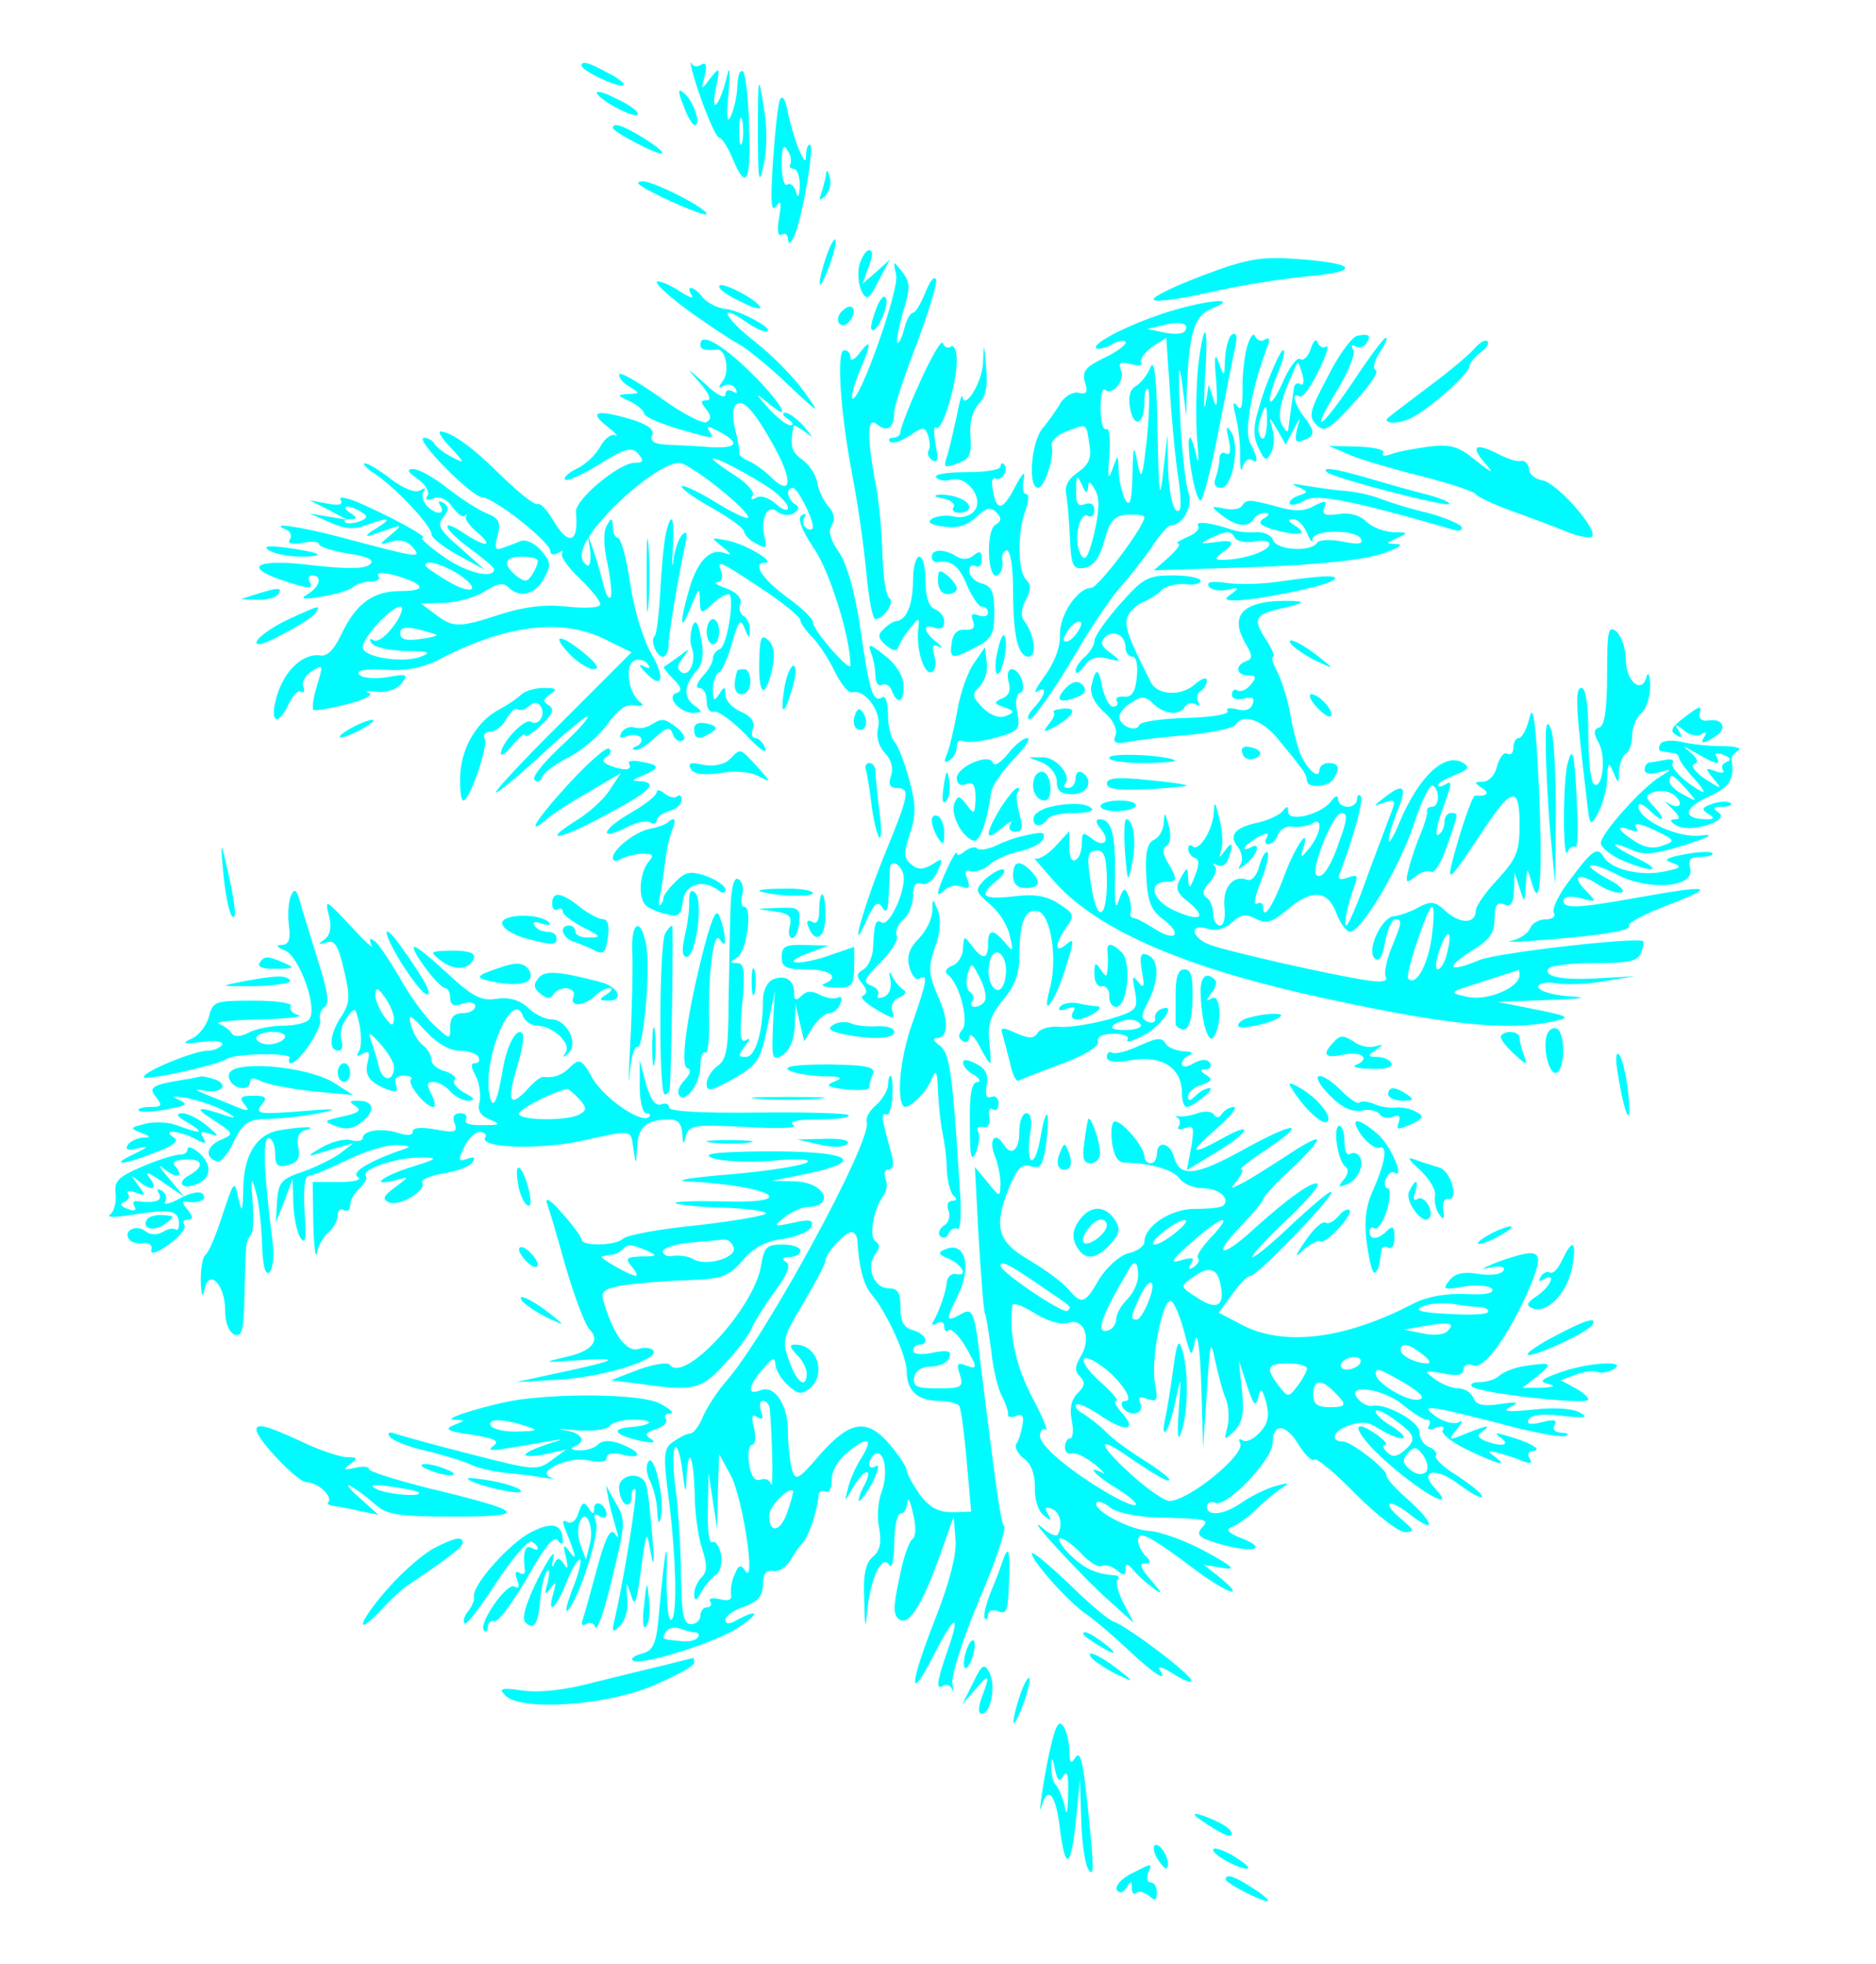  <svg  version="1.0" xmlns="http://www.w3.org/2000/svg"  width="300pt" height="314pt" viewBox="0 0 300 314"  preserveAspectRatio="xMidYMid meet">  <g transform="translate(0,314) scale(0.1,-0.1)" fill="#00fbff" stroke="none"> <path d="M1105 3035 c7 -34 38 -115 45 -115 4 0 13 -14 20 -30 23 -56 31 -44 28 45 -1 48 -6 89 -10 91 -5 3 -8 -7 -9 -23 0 -15 -5 -37 -10 -48 -6 -14 -8 -4 -4 35 3 43 2 48 -4 22 -12 -45 -25 -55 -16 -12 7 33 6 34 -9 15 -15 -20 -15 -19 -9 4 4 16 2 22 -5 18 -5 -4 -12 -4 -15 0 -2 5 -3 4 -2 -2z m82 -122 c-3 -10 -5 -2 -5 17 0 19 2 27 5 18 2 -10 2 -26 0 -35z"/> <path d="M930 3035 c0 -8 61 -37 67 -31 3 2 -9 12 -26 20 -31 17 -41 19 -41 11z"/> <path d="M1212 2930 c0 -80 2 -89 9 -54 6 24 6 62 0 95 -8 51 -9 49 -9 -41z"/> <path d="M955 2990 c9 -14 65 -42 65 -32 0 5 -16 16 -36 25 -19 10 -33 13 -29 7z"/> <path d="M1093 2971 c6 -17 14 -31 18 -31 11 0 -2 38 -16 50 -11 10 -12 6 -2 -19z"/> <path d="M1247 2980 c-3 -8 -8 -53 -11 -100 -4 -61 -3 -81 5 -70 8 11 9 7 5 -18 -4 -20 -2 -31 4 -27 6 3 10 0 10 -7 1 -9 3 -9 9 2 12 22 33 141 27 148 -3 3 -6 -3 -7 -14 0 -15 -2 -14 -11 6 -6 14 -14 41 -18 60 -4 22 -9 29 -13 20z m17 -102 c-3 -4 0 -8 5 -8 6 0 10 -12 10 -27 -1 -18 -3 -21 -6 -10 -2 9 -9 15 -14 12 -5 -4 -9 11 -9 32 0 27 3 34 9 23 6 -8 7 -18 5 -22z"/> <path d="M980 2935 c0 -2 18 -14 40 -25 48 -25 53 -18 8 10 -33 20 -48 25 -48 15z"/> <path d="M1321 2863 c0 -6 -4 -20 -7 -30 -5 -14 -4 -15 5 -7 7 7 11 20 8 30 -3 11 -5 14 -6 7z"/> <path d="M1021 2846 c14 -13 109 -55 109 -48 0 9 -84 52 -102 52 -6 0 -9 -2 -7 -4z"/> <path d="M1321 2729 c-6 -18 -11 -37 -10 -43 0 -6 7 7 15 28 8 22 12 41 10 43 -2 2 -9 -10 -15 -28z"/> <path d="M1374 2716 c-3 -14 -1 -32 4 -42 8 -15 12 -13 27 17 l18 34 -22 -20 -22 -19 10 27 c7 17 7 27 1 27 -5 0 -12 -11 -16 -24z"/> <path d="M1922 2699 c-45 -17 -80 -34 -77 -38 2 -5 42 1 87 11 46 11 117 22 158 26 88 8 80 21 -17 28 -58 4 -80 0 -151 -27z"/> <path d="M1433 2701 c6 -23 -60 -208 -70 -198 -2 3 3 22 11 42 20 46 20 56 1 31 -8 -11 -15 -14 -15 -8 0 7 -4 12 -10 12 -13 0 -6 -101 13 -200 8 -41 18 -110 22 -152 4 -43 10 -78 15 -78 13 0 32 28 22 34 -5 3 -10 35 -11 72 -1 37 -6 90 -12 117 -13 73 -12 102 4 88 16 -13 27 -5 27 20 0 9 16 58 36 109 19 51 33 97 31 103 -3 7 -10 -3 -17 -20 -7 -18 -16 -33 -20 -33 -4 0 -11 -12 -14 -26 -4 -15 -9 -24 -11 -22 -2 2 2 24 9 49 12 39 12 47 -1 64 -15 19 -15 19 -10 -4z"/> <path d="M1097 2646 c33 -24 71 -49 84 -56 13 -7 48 -35 78 -64 53 -50 54 -50 26 -11 -16 22 -50 57 -77 78 -49 38 -62 65 -16 33 12 -9 27 -16 32 -16 21 0 -38 33 -63 36 -14 1 -30 10 -37 18 -13 18 -29 22 -18 4 4 -6 -3 -4 -17 5 -13 9 -30 17 -37 17 -8 0 13 -20 45 -44z"/> <path d="M1150 2682 c0 -5 16 -16 36 -25 19 -10 33 -13 29 -7 -9 14 -65 42 -65 32z"/> <path d="M1401 2646 c-6 -16 -10 -31 -7 -33 7 -8 28 37 23 50 -3 7 -10 -1 -16 -17z"/> <path d="M1870 2642 c-61 -19 -125 -51 -117 -59 3 -2 15 0 26 7 12 6 21 7 21 2 0 -4 -16 -16 -36 -25 -28 -14 -34 -21 -29 -38 5 -16 3 -20 -10 -17 -10 2 -22 -6 -29 -16 -6 -11 -19 -29 -28 -40 -19 -21 -25 -96 -8 -96 10 0 26 47 22 68 -2 6 9 17 23 22 34 13 32 14 37 -20 4 -23 -1 -33 -18 -45 -15 -10 -22 -22 -19 -35 2 -12 5 -44 6 -71 2 -44 5 -50 23 -47 14 2 24 15 32 43 9 33 15 40 37 42 15 1 27 -1 27 -4 0 -15 -74 -113 -85 -113 -22 0 -51 -44 -50 -75 1 -18 -8 -43 -23 -64 -14 -19 -20 -31 -14 -27 17 11 15 -5 -5 -26 -9 -10 -12 -18 -6 -18 5 0 34 40 63 88 28 49 64 103 79 120 15 17 39 47 52 66 13 20 27 36 31 36 20 0 37 32 28 54 -4 13 -11 70 -13 127 -3 66 -2 84 3 49 l7 -55 1 45 c4 90 12 116 41 127 44 18 -6 14 -69 -5z m25 -31 c-2 -5 -17 -6 -32 -3 l-28 6 25 6 c27 7 43 3 35 -9z m-10 -240 c5 -38 4 -52 -4 -47 -6 4 -12 33 -13 64 l-1 57 -7 -60 c-5 -49 -7 -38 -9 65 -1 83 -5 118 -11 103 -5 -12 -15 -25 -23 -30 -10 -5 -13 -17 -10 -35 6 -34 23 -27 23 9 0 15 3 24 6 21 3 -4 2 -39 -2 -80 -7 -63 -9 -68 -15 -38 -6 31 -7 28 -8 -20 -1 -40 -4 -51 -11 -40 -5 8 -10 29 -11 45 -1 30 -1 30 -10 5 -7 -19 -8 -14 -5 22 2 26 0 45 -5 42 -5 -3 -9 12 -9 32 0 21 3 34 7 31 11 -11 32 14 26 30 -5 13 -2 15 15 11 12 -4 20 -2 17 2 -3 5 5 16 17 25 l23 15 6 -87 c3 -49 9 -112 14 -142z m-145 -11 c0 12 3 11 11 -3 8 -13 7 -33 -1 -69 -10 -41 -15 -47 -22 -34 -12 21 -2 69 12 61 6 -3 10 1 10 9 0 10 -6 13 -15 10 -11 -5 -15 1 -14 22 0 25 1 26 9 9 6 -14 9 -15 10 -5z m-20 -235 c-7 -9 -15 -13 -18 -10 -3 2 1 11 8 20 7 9 15 13 18 10 3 -2 -1 -11 -8 -20z"/> <path d="M1347 2643 c-10 -9 -9 -23 2 -23 5 0 11 7 15 15 5 15 -5 20 -17 8z"/> <path d="M1916 2555 c-3 -30 -4 -81 -2 -112 4 -45 3 -50 -3 -23 -5 19 -9 26 -10 15 -1 -32 11 -95 19 -95 4 0 17 51 29 113 12 61 24 123 27 135 3 15 1 21 -6 17 -5 -3 -10 -21 -11 -38 -1 -31 -1 -31 -10 -7 -6 18 -8 10 -4 -30 2 -36 1 -46 -4 -30 l-8 25 -5 -30 c-3 -16 -3 3 -1 43 6 85 -1 96 -11 17z"/> <path d="M1994 2585 c-4 -16 -8 -47 -7 -69 0 -27 -2 -34 -9 -25 -6 9 -7 4 -2 -16 4 -16 8 -46 7 -65 0 -19 2 -27 4 -17 3 9 9 15 14 12 12 -8 11 2 -2 27 -10 19 3 89 29 157 3 9 1 12 -5 8 -6 -4 -13 -1 -16 5 -2 7 -8 0 -13 -17z"/> <path d="M2170 2603 c-8 -2 -30 -31 -47 -66 -29 -54 -31 -63 -18 -76 13 -13 20 -9 60 35 25 27 41 50 35 52 -5 2 -3 14 6 28 9 13 14 24 10 24 -3 0 -27 -32 -52 -70 -54 -80 -71 -88 -24 -11 17 28 28 56 24 62 -4 7 -3 9 4 5 6 -3 14 -1 17 5 9 13 4 16 -15 12z"/> <path d="M1120 2589 c0 -8 7 -10 27 -8 14 1 20 -36 9 -50 -8 -11 -8 -13 1 -8 6 4 15 2 19 -4 4 -8 3 -9 -4 -5 -7 4 -12 2 -12 -5 0 -7 -15 0 -32 17 -32 28 -32 28 -9 2 15 -17 19 -28 12 -28 -11 0 -11 -3 -2 -14 8 -10 9 -16 1 -21 -6 -3 -40 14 -75 40 -36 25 -65 42 -65 36 0 -6 8 -15 18 -20 16 -10 15 -10 -3 -11 -19 -1 -19 -2 3 -12 12 -6 22 -15 22 -19 0 -5 23 -15 52 -24 62 -18 61 -18 52 -4 -5 8 -1 8 14 0 36 -19 33 -28 -11 -26 -23 2 -55 3 -71 4 -19 1 -27 5 -23 15 4 9 -7 17 -32 25 -57 17 -70 13 -41 -10 14 -11 20 -18 14 -15 -6 3 -17 -5 -24 -18 -7 -13 -24 -29 -37 -35 -14 -7 -23 -15 -19 -18 3 -3 28 8 55 25 42 26 52 28 62 16 9 -11 8 -14 -6 -14 -25 0 -96 -59 -94 -79 5 -50 -12 -55 -37 -12 -10 17 -21 28 -25 25 -4 -2 -29 18 -56 44 -45 45 -81 72 -99 72 -4 0 3 -12 17 -26 23 -25 23 -26 2 -15 -12 6 -25 16 -28 21 -3 6 -11 10 -17 10 -17 0 75 -94 93 -95 21 -2 109 -72 109 -86 0 -6 6 -7 13 -3 6 4 9 4 6 0 -4 -4 8 -22 27 -40 19 -18 34 -37 34 -42 0 -6 -23 -7 -52 -4 -37 4 -69 0 -107 -12 -67 -22 -77 -22 -105 0 l-23 17 38 1 c21 1 50 9 65 19 19 12 29 14 37 6 18 -18 43 -12 57 14 12 22 11 27 -5 45 -10 12 -25 18 -32 15 -7 -3 -20 -8 -29 -11 -12 -5 -14 -1 -8 20 5 21 2 27 -17 35 -13 5 -41 23 -63 40 -21 17 -46 31 -55 31 -11 0 -10 -4 7 -16 12 -8 19 -20 16 -26 -5 -7 -1 -9 9 -5 10 4 22 -1 30 -13 8 -11 17 -18 20 -15 4 3 5 2 2 -1 -2 -4 6 -15 18 -25 27 -23 15 -25 -19 -3 -41 28 -37 10 6 -22 22 -16 40 -31 40 -34 0 -17 -47 -5 -82 21 -23 16 -37 29 -32 29 10 1 -55 36 -104 57 -20 8 -31 10 -27 3 4 -7 -3 -9 -22 -5 l-28 5 30 -15 30 -16 -30 5 -30 5 32 -14 c24 -11 39 -12 58 -5 38 14 44 12 15 -6 -14 -8 -17 -13 -7 -10 9 3 25 9 35 12 14 5 14 3 -3 -11 -20 -17 -20 -17 1 -11 13 4 26 1 34 -9 15 -18 12 -18 -115 16 -64 17 -119 25 -87 12 6 -2 9 -9 6 -15 -5 -7 2 -9 20 -6 14 3 26 2 26 -2 0 -4 21 -11 46 -15 33 -5 43 -10 36 -17 -8 -8 -36 -8 -91 -2 -88 11 -115 -1 -52 -23 44 -15 54 -16 46 -3 -3 6 -1 10 4 10 17 0 13 -18 -7 -30 -13 -8 -8 -9 23 -4 22 4 44 10 49 15 6 5 18 9 29 9 10 0 16 4 12 9 -3 6 7 6 27 1 48 -14 52 -25 9 -25 -45 0 -72 -20 -96 -71 -11 -23 -22 -34 -33 -32 -27 4 -57 -24 -69 -64 -13 -43 1 -52 19 -13 6 13 15 22 19 19 5 -3 7 1 4 8 -3 7 3 18 14 25 18 11 18 10 8 -23 -6 -19 -8 -36 -6 -39 3 -2 27 2 54 9 28 7 43 15 35 18 -8 3 -3 4 12 2 15 -2 32 3 40 13 12 15 9 16 -24 10 -22 -3 -40 -1 -44 5 -4 6 11 9 42 7 35 -2 61 3 89 18 105 54 194 65 262 31 l43 -21 -110 -110 c-61 -60 -109 -112 -107 -114 2 -2 36 26 76 63 39 36 71 62 71 58 0 -5 -21 -27 -47 -51 -25 -24 -43 -46 -38 -50 4 -5 10 -2 12 5 3 7 22 21 44 32 21 11 49 35 61 53 16 22 29 32 43 29 12 -2 16 0 9 5 -19 14 -26 60 -9 67 8 3 17 0 21 -6 5 -7 2 -8 -7 -3 -8 4 -7 0 3 -10 27 -29 33 -10 9 31 -12 20 -27 69 -33 110 -6 41 -15 74 -20 74 -4 0 -8 8 -8 18 -1 15 -2 15 -10 1 -5 -9 -5 -32 1 -58 5 -24 8 -49 6 -55 -3 -6 -8 3 -12 19 -4 17 -11 41 -16 55 l-9 25 4 -27 c1 -15 -1 -25 -5 -22 -18 11 -8 38 28 78 43 47 97 86 119 86 17 0 117 -80 110 -88 -3 -2 -28 10 -55 27 -28 17 -51 27 -51 23 0 -4 23 -20 50 -35 28 -16 50 -32 50 -37 0 -5 9 -14 19 -19 16 -9 18 -8 14 9 -8 30 4 55 20 42 7 -6 19 -7 26 -3 9 6 10 11 2 15 -12 8 -15 26 -3 26 7 0 32 -48 32 -63 0 -4 -5 -5 -10 -2 -6 4 -7 11 -4 17 4 7 2 8 -4 4 -7 -4 -1 -22 19 -52 26 -37 59 -144 59 -188 0 -12 -60 56 -60 69 0 6 -18 23 -40 39 -41 30 -58 56 -37 56 20 0 -32 31 -61 36 -26 5 -26 5 -7 -10 16 -13 16 -15 3 -10 -23 8 -44 -14 -57 -62 -15 -53 -13 -67 4 -24 12 30 14 32 14 11 1 -23 2 -23 19 -8 10 10 22 17 27 17 11 0 -2 -84 -14 -88 -6 -2 -11 -9 -11 -15 0 -6 -7 -19 -17 -29 -9 -11 -11 -18 -5 -18 7 0 12 -9 12 -21 0 -11 5 -19 12 -17 6 2 28 -14 50 -36 21 -23 35 -33 32 -23 -3 9 -11 17 -16 17 -6 0 -7 7 -4 15 4 10 -3 20 -19 27 -14 6 -25 18 -25 27 0 14 -2 14 -10 1 -8 -12 -10 -11 -10 7 0 12 4 25 10 28 5 3 15 25 21 48 10 35 13 39 20 22 6 -16 8 -17 8 -3 1 9 -4 20 -10 23 -6 4 -8 13 -5 20 3 8 -6 18 -22 24 -15 5 -22 10 -15 10 7 1 10 8 6 18 -7 19 -3 17 75 -35 28 -19 52 -39 52 -44 0 -4 9 -17 19 -27 11 -11 27 -36 36 -55 10 -20 22 -35 28 -33 20 6 48 -32 41 -57 -3 -15 1 -29 11 -40 10 -10 14 -24 10 -36 -5 -14 -2 -20 9 -20 22 0 20 -10 -18 -103 -36 -88 -60 -176 -30 -108 12 27 18 31 25 20 6 -10 9 -6 10 16 1 17 2 36 2 43 -1 17 14 15 21 -4 8 -20 -21 -87 -34 -79 -10 6 -12 0 -14 -43 -1 -12 -7 -27 -15 -32 -12 -7 -12 -11 -2 -23 8 -10 8 -16 1 -19 -6 -2 4 -12 21 -22 27 -16 31 -16 26 -3 -3 9 1 18 11 22 10 4 13 9 6 13 -6 4 -14 14 -18 22 -3 9 -5 6 -2 -7 2 -13 -2 -24 -11 -27 -8 -3 -12 -2 -9 3 3 5 -2 12 -11 15 -14 6 -11 11 15 37 17 17 29 36 26 43 -3 7 2 19 11 26 8 7 15 24 15 37 0 17 4 23 14 20 8 -3 18 5 25 19 10 22 9 23 -8 12 -15 -9 -23 -9 -34 0 -12 10 -12 18 -2 49 10 29 10 46 -1 86 -7 27 -18 55 -23 60 -6 6 -11 26 -11 45 0 18 -4 31 -9 27 -15 -9 -20 6 -35 109 -9 61 -22 106 -35 124 -13 19 -17 33 -11 42 6 9 4 20 -5 30 -8 9 -16 26 -18 38 -2 13 -13 29 -24 37 -18 13 -20 22 -14 54 1 2 9 -3 19 -10 14 -11 13 -10 -2 9 -11 12 -24 22 -30 22 -6 0 -4 -5 4 -10 8 -5 10 -10 4 -10 -6 0 -21 12 -35 27 -22 25 -22 26 -1 9 42 -36 22 0 -28 49 -47 46 -80 64 -80 44z m119 -165 c30 -55 26 -79 -7 -46 -10 10 -26 21 -35 25 -10 4 -16 10 -15 14 1 4 -2 20 -6 35 -4 15 -5 32 -1 38 10 17 30 -4 64 -66z m-6 -66 c15 -11 27 -24 27 -30 0 -6 -9 -3 -19 6 -11 10 -25 15 -32 10 -7 -4 -10 -3 -5 4 3 5 -10 20 -29 32 -19 12 -35 24 -35 26 0 6 59 -25 93 -48z m-655 -37 c11 -6 10 -10 -4 -15 -9 -3 -19 -4 -22 -1 -3 3 1 5 9 5 11 0 11 2 -1 10 -8 5 -10 10 -5 10 6 0 16 -4 23 -9z m282 -78 c0 -5 -4 -14 -9 -22 -8 -12 -12 -12 -25 -2 -23 19 -20 31 9 31 14 0 25 -3 25 -7z m-127 -21 c39 -26 22 -35 -19 -10 -19 11 -34 22 -34 24 0 10 27 2 53 -14z m-103 -82 c-12 -17 -26 -27 -32 -24 -7 4 -8 2 -4 -4 4 -7 28 -12 54 -13 37 0 43 -2 25 -9 -28 -11 -93 -1 -93 15 0 16 46 65 60 65 6 0 2 -14 -10 -30z m68 -15 c2 -2 -11 -5 -28 -7 -21 -3 -30 0 -30 9 0 10 8 11 28 7 15 -4 28 -8 30 -9z"/> <path d="M1472 2531 c-18 -39 -32 -76 -32 -81 0 -6 -5 -10 -12 -10 -6 0 -8 -3 -5 -6 4 -4 17 0 31 9 22 15 25 15 30 1 3 -9 4 -20 1 -24 -3 -5 0 -12 6 -16 9 -5 10 2 5 26 -3 19 -3 30 1 26 9 -8 33 69 33 107 0 16 -4 26 -9 23 -5 -4 -11 -1 -13 5 -2 7 -18 -20 -36 -60z"/> <path d="M2096 2582 c-4 -12 -12 -20 -17 -16 -5 3 -18 -14 -28 -38 -23 -50 -28 -34 -7 17 8 19 12 35 8 35 -4 0 -17 -29 -30 -64 -18 -54 -20 -69 -10 -91 10 -22 13 -23 20 -10 5 8 7 25 3 38 -6 22 -6 22 8 -1 l13 -23 12 23 c12 23 12 23 6 1 -4 -18 -2 -22 10 -17 19 7 20 13 1 38 -16 21 -20 40 -7 32 5 -3 18 15 30 40 13 25 18 43 13 40 -5 -4 -11 0 -14 6 -2 8 -7 3 -11 -10z m-13 -42 c3 -11 1 -18 -4 -14 -5 3 -10 -1 -10 -8 -1 -7 -3 -20 -4 -28 -1 -8 -3 -22 -4 -30 -1 -13 -3 -13 -11 1 -6 11 -4 30 7 58 9 22 17 41 18 41 2 0 5 -9 8 -20z m-57 -79 c-1 -17 -5 -26 -9 -21 -5 4 -6 17 -2 29 9 29 12 26 11 -8z"/> <path d="M2359 2584 c-7 -9 -40 -37 -74 -62 -33 -25 -62 -47 -64 -49 -12 -9 9 -12 30 -4 27 10 99 73 99 86 0 4 8 14 17 21 10 7 15 15 12 18 -3 4 -12 -1 -20 -10z"/> <path d="M1572 2559 c-2 -32 -30 -76 -33 -53 -1 5 -5 -9 -9 -31 -5 -22 -11 -50 -15 -63 -7 -20 -5 -21 16 -13 20 7 23 14 21 43 -2 23 3 41 13 52 11 11 15 28 12 58 -3 41 -4 42 -5 7z"/> <path d="M1965 2437 c4 -19 2 -26 -5 -22 -5 3 -10 0 -10 -9 0 -8 -3 -21 -6 -30 -4 -10 -1 -16 9 -16 18 0 30 67 16 89 -8 12 -9 9 -4 -12z"/> <path d="M2160 2412 c19 -8 71 -23 115 -34 44 -11 82 -24 85 -28 3 -5 30 -17 60 -28 30 -11 69 -25 87 -33 18 -7 35 -10 39 -7 10 11 -57 87 -80 90 -11 2 -21 10 -21 18 -1 8 -6 14 -12 13 -7 -2 -24 4 -39 12 -36 18 -43 11 -18 -17 14 -16 10 -15 -15 5 -28 23 -40 27 -75 23 -23 -3 -50 -8 -61 -12 -10 -4 -16 -3 -13 2 3 5 -15 9 -41 10 l-46 1 35 -15z"/> <path d="M600 2382 c33 -22 90 -83 90 -96 0 -6 19 -21 43 -34 l42 -23 -39 35 c-33 28 -38 37 -27 49 9 12 9 17 0 23 -8 4 -9 3 -5 -4 10 -17 -9 -15 -23 1 -6 8 -7 18 -3 22 4 5 1 5 -6 1 -8 -5 -27 3 -47 18 -18 14 -37 26 -42 25 -4 0 3 -8 17 -17z"/> <path d="M1600 2394 c0 -5 -24 -9 -54 -9 -30 0 -52 -3 -49 -8 3 -5 14 -7 24 -4 26 7 53 -31 37 -50 -6 -8 -21 -12 -32 -9 -12 3 -27 1 -35 -3 -9 -6 -4 -10 18 -13 22 -3 37 1 52 15 16 15 23 17 32 8 9 -9 9 -14 -1 -20 -16 -9 -13 -89 3 -81 6 3 9 13 8 23 -2 9 2 17 7 17 6 0 10 -28 10 -62 0 -76 8 -108 25 -108 14 0 9 36 -7 57 -6 7 -5 20 2 33 9 16 9 25 1 33 -14 14 -14 77 -1 111 5 14 6 26 1 26 -5 0 -7 10 -4 23 3 15 -1 12 -13 -10 -20 -39 -30 -42 -36 -8 -3 13 -2 22 3 20 10 -6 23 14 15 22 -3 4 -6 2 -6 -3z"/> <path d="M2122 2385 c9 -9 190 -56 195 -51 3 3 -15 10 -38 16 -24 6 -66 18 -93 26 -52 15 -73 18 -64 9z"/> <path d="M2074 2362 c19 -8 19 -9 1 -15 -10 -4 -15 -10 -12 -13 3 -3 13 0 24 6 17 11 75 0 237 -47 10 -3 16 -1 13 5 -4 5 -28 15 -54 22 -27 6 -61 17 -77 23 -15 6 -40 11 -55 12 -14 1 -42 5 -61 8 -22 4 -28 4 -16 -1z"/> <path d="M1508 2343 c12 -2 20 -9 17 -14 -4 -5 1 -9 9 -9 9 0 16 4 16 9 0 11 -26 21 -48 20 -10 -1 -8 -4 6 -6z"/> <path d="M1986 2331 c-3 -5 -16 -7 -29 -4 -21 4 -22 4 -3 -11 23 -18 42 -20 51 -6 3 6 12 10 18 10 8 0 7 -4 -2 -9 -11 -7 -6 -12 20 -19 38 -10 52 -6 29 8 -11 7 -11 10 -2 10 7 0 17 -10 22 -22 5 -13 9 -17 9 -10 1 15 67 16 77 1 5 -9 -3 -10 -29 -5 -19 4 -38 3 -41 -2 -9 -15 -64 -12 -70 4 -3 9 -16 14 -28 13 -13 -1 -30 1 -38 4 -32 11 -60 15 -54 6 3 -5 -5 -13 -18 -18 -13 -6 -19 -10 -14 -10 5 -1 -2 -10 -15 -22 l-24 -21 155 5 c97 3 174 11 205 20 28 9 41 16 30 17 -20 1 -20 1 0 10 18 8 17 9 -7 9 -15 1 -34 8 -43 17 -10 10 -27 15 -44 12 -22 -3 -28 -1 -23 10 4 12 1 12 -17 3 -15 -9 -32 -9 -59 -1 -45 12 -49 12 -56 1z m-11 -51 c3 -6 17 -8 31 -6 13 3 24 1 24 -4 0 -10 -35 -23 -68 -25 -20 -1 -21 1 -8 11 23 16 20 22 -11 17 -24 -3 -25 -2 -8 6 27 13 33 13 40 1z"/> <path d="M1034 2220 c0 -52 1 -74 3 -47 2 26 2 68 0 95 -2 26 -3 4 -3 -48z"/> <path d="M1065 2288 c-3 -13 -7 -54 -9 -91 -2 -38 -6 -71 -9 -74 -8 -7 3 -33 13 -33 5 0 9 8 9 18 0 17 17 117 27 162 4 17 2 22 -5 15 -5 -5 -12 -23 -14 -40 -2 -16 -3 -9 -1 18 3 50 -2 62 -11 25z"/> <path d="M430 2260 c8 -5 30 -10 49 -10 45 0 37 6 -19 14 -31 4 -40 3 -30 -4z"/> <path d="M1490 2250 c0 -5 3 -9 8 -9 23 4 35 -5 48 -36 8 -19 19 -35 24 -35 6 0 10 -4 10 -10 0 -5 -7 -7 -15 -4 -11 4 -13 2 -9 -9 4 -10 0 -15 -13 -14 -12 1 -19 -6 -21 -20 -4 -27 0 -28 38 -8 26 13 30 21 30 56 0 32 -4 42 -20 46 -11 3 -20 12 -20 20 0 8 5 11 10 8 6 -3 10 1 10 11 0 12 -3 14 -13 6 -8 -7 -18 -7 -27 -2 -20 13 -40 12 -40 0z"/> <path d="M1460 2213 c0 -39 -10 -64 -26 -66 -5 0 -14 -6 -21 -13 -10 -9 -9 -15 4 -26 11 -9 17 -10 20 -2 2 6 10 20 19 30 14 18 15 18 12 -6 -2 -33 11 -72 23 -64 5 3 7 15 3 26 -4 15 -3 19 7 14 8 -4 6 -1 -3 7 -22 17 -23 31 -3 23 9 -3 15 0 15 10 0 8 -7 17 -15 20 -10 4 -15 20 -15 45 0 21 -4 39 -10 39 -5 0 -10 -17 -10 -37z"/> <path d="M1500 2211 c0 -12 6 -21 15 -21 8 0 15 4 15 9 0 5 -7 14 -15 21 -13 10 -15 9 -15 -9z"/> <path d="M1791 2174 c-23 -26 -41 -52 -41 -59 0 -7 -7 -18 -15 -25 -8 -7 -15 -17 -15 -23 0 -6 6 -3 14 8 9 13 20 16 37 12 23 -6 23 -5 5 9 -15 10 -17 17 -9 25 13 13 33 4 33 -17 0 -8 5 -14 11 -14 6 0 9 -14 7 -32 -2 -24 -8 -33 -20 -32 -10 1 -15 -2 -12 -7 3 -5 0 -9 -6 -9 -6 0 -13 14 -17 30 -6 33 -11 34 -18 2 -2 -12 6 -28 21 -41 14 -12 21 -27 18 -36 -5 -13 -1 -15 22 -11 16 3 59 8 97 11 37 4 70 11 73 16 11 19 43 8 68 -23 15 -18 31 -38 36 -45 6 -7 10 -16 10 -21 0 -13 34 -11 42 2 12 17 9 26 -7 26 -8 0 -15 -5 -15 -11 0 -17 -21 1 -32 29 -5 15 -12 43 -15 62 -3 19 -12 47 -19 63 -8 15 -12 27 -8 27 3 0 -1 11 -10 25 -24 36 -20 43 27 53 30 7 35 10 16 11 -80 3 -106 -21 -76 -70 10 -17 10 -23 0 -26 -19 -7 -16 -23 3 -23 13 0 14 -3 4 -15 -7 -8 -16 -12 -21 -9 -5 3 -9 0 -9 -7 0 -6 8 -9 19 -6 14 3 18 1 14 -9 -3 -9 -13 -12 -25 -8 -12 3 -18 2 -15 -3 3 -5 -25 -10 -66 -11 -40 -1 -73 -6 -75 -11 -4 -13 -32 -2 -32 13 0 6 9 17 20 23 15 10 22 10 34 -2 17 -17 42 -20 51 -5 4 6 11 7 17 4 6 -4 8 -2 4 4 -3 6 -2 13 4 17 5 3 10 11 10 17 0 6 -9 3 -19 -6 -22 -20 -61 -18 -71 4 -37 73 -42 89 -37 104 4 9 15 19 24 23 10 4 24 12 30 19 7 7 24 11 38 10 14 -2 25 1 25 5 0 5 -20 9 -44 9 -40 0 -48 -4 -85 -46z"/> <path d="M2045 2210 c-27 -4 -65 -5 -84 -2 -23 3 -32 2 -28 -6 4 -5 17 -8 30 -5 18 4 19 3 7 -6 -13 -9 -12 -11 6 -11 31 0 137 21 154 31 18 10 -10 10 -85 -1z"/> <path d="M410 2190 l-25 -8 27 -1 c15 -1 30 4 33 9 7 11 0 11 -35 0z"/> <path d="M464 2151 c-37 -17 -66 -41 -49 -41 12 0 84 40 90 50 8 13 7 13 -41 -9z"/> <path d="M1107 2138 c-3 -10 -4 -25 -1 -33 8 -20 -3 -48 -16 -40 -8 5 -7 12 2 23 12 16 11 16 -7 2 -11 -8 -21 -15 -23 -16 -2 -1 5 -10 15 -20 13 -13 14 -19 5 -22 -18 -6 5 -32 27 -32 15 1 15 2 0 13 -17 13 -15 33 7 57 8 10 10 27 5 50 -5 26 -9 31 -14 18z"/> <path d="M1130 2130 c0 -11 5 -20 10 -20 6 0 10 9 10 20 0 11 -4 20 -10 20 -5 0 -10 -9 -10 -20z"/> <path d="M2570 2062 c0 -55 -4 -82 -12 -85 -10 -3 -10 -9 -2 -24 13 -21 7 -76 -7 -67 -5 3 -9 39 -9 80 0 47 -4 74 -11 74 -11 0 -9 -33 8 -174 5 -48 6 -49 19 -25 7 13 14 38 14 54 1 26 3 27 10 10 8 -19 9 -19 9 2 1 12 6 25 11 28 6 3 10 17 10 29 0 13 7 29 15 36 8 7 14 27 14 44 -1 17 -3 23 -6 14 -7 -29 -33 -8 -33 27 0 18 -7 38 -15 45 -13 11 -15 2 -15 -68z"/> <path d="M1214 2080 c-1 -53 10 -58 21 -9 5 21 3 36 -6 45 -12 11 -14 5 -15 -36z"/> <path d="M1596 2102 c-5 -18 -5 -36 -2 -39 7 -7 19 43 13 59 -2 7 -7 -2 -11 -20z"/> <path d="M910 2095 c13 -14 31 -25 39 -25 11 0 6 8 -14 25 -39 32 -55 32 -25 0z"/> <path d="M2064 2111 c4 -6 22 -18 39 -27 30 -14 31 -14 12 1 -30 25 -59 39 -51 26z"/> <path d="M1393 2096 c4 -10 7 -27 7 -37 0 -11 5 -17 10 -14 6 3 13 -1 16 -9 9 -24 20 -19 19 8 0 14 -12 34 -29 47 -25 20 -29 21 -23 5z"/> <path d="M1557 2079 c-10 -15 -22 -49 -26 -75 -5 -27 -12 -58 -16 -68 -6 -14 -5 -17 3 -12 7 4 12 14 12 22 0 8 4 12 10 9 5 -3 28 -1 51 5 38 11 41 13 36 40 -4 16 -2 30 4 32 12 4 1 38 -13 38 -6 0 -8 -9 -5 -21 4 -13 0 -22 -11 -26 -13 -6 -13 -8 4 -14 17 -6 17 -8 2 -14 -10 -4 -24 1 -36 13 -18 18 -18 22 -5 35 8 8 13 25 11 38 l-3 24 -18 -26z"/> <path d="M1255 2044 c-8 -47 -2 -52 11 -8 6 19 8 37 4 39 -4 3 -11 -11 -15 -31z"/> <path d="M1179 2068 c-7 -24 -5 -38 7 -38 8 0 14 9 14 20 0 11 -4 20 -10 20 -5 0 -10 -1 -11 -2z"/> <path d="M1700 2035 c-13 -16 -3 -20 24 -9 9 3 13 10 10 15 -8 13 -20 11 -34 -6z"/> <path d="M833 2029 c-6 -6 -21 -16 -34 -23 -35 -18 -61 -60 -63 -105 -1 -22 1 -41 5 -41 10 0 41 89 34 100 -3 5 1 10 9 10 8 0 20 9 26 21 7 11 14 18 17 15 4 -3 12 -1 19 5 8 7 14 7 19 -1 8 -13 -4 -32 -16 -24 -10 6 -48 -34 -48 -51 0 -5 9 1 19 14 11 13 20 20 20 15 0 -4 11 3 25 16 19 18 22 26 13 32 -10 6 -10 10 2 18 12 8 10 10 -10 10 -15 0 -31 -5 -37 -11z"/> <path d="M2105 2010 c10 -11 20 -18 23 -15 7 6 -18 35 -31 35 -5 0 -2 -9 8 -20z"/> <path d="M2446 1993 c-4 -18 -12 -33 -17 -33 -5 0 -9 -7 -9 -16 0 -8 -4 -12 -10 -9 -5 3 -12 -6 -16 -20 -3 -14 -13 -25 -23 -25 -14 0 -14 -2 -1 -10 13 -8 8 -14 -11 -12 -3 1 -15 -31 -27 -71 -22 -77 -21 -76 41 17 45 68 57 69 57 8 0 -44 -5 -55 -35 -88 -19 -20 -35 -43 -35 -50 0 -21 -24 -22 -47 -2 -18 17 -24 18 -45 7 -12 -7 -30 -13 -38 -14 -20 0 -45 -54 -32 -67 7 -7 13 1 17 26 4 20 11 36 16 36 12 0 11 -5 -6 -46 -8 -20 -12 -41 -9 -46 4 -7 -6 -9 -27 -6 -56 8 -232 48 -256 58 -29 12 -31 34 -2 25 13 -4 27 -1 39 10 14 13 23 14 38 6 17 -9 26 -6 50 14 40 34 65 32 79 -5 6 -16 16 -30 22 -30 18 0 79 103 102 172 12 37 26 65 30 62 12 -7 11 -34 -1 -34 -5 0 -9 -3 -8 -7 1 -5 -4 -21 -10 -36 -7 -15 -15 -40 -19 -55 -6 -24 -5 -26 10 -14 9 8 20 11 26 8 5 -3 16 15 25 41 19 55 19 53 6 53 -5 0 -10 -6 -10 -14 0 -8 -4 -18 -10 -21 -5 -3 -3 13 5 36 18 49 18 52 5 44 -5 -3 -10 -4 -10 0 0 3 12 10 27 16 21 8 24 12 13 19 -29 18 -71 -21 -102 -95 -9 -22 -17 -35 -17 -29 -1 6 6 28 14 48 16 39 10 45 -21 21 -19 -15 -19 -15 0 -8 16 5 18 3 12 -13 -4 -10 -21 -56 -38 -101 -16 -46 -32 -83 -35 -83 -5 0 2 35 14 66 5 14 3 16 -11 11 -13 -5 -17 -3 -14 5 24 63 39 120 34 125 -3 4 -6 1 -6 -5 0 -7 -7 -12 -15 -12 -8 0 -15 5 -15 12 0 7 -5 6 -12 -4 -17 -21 -68 -33 -68 -16 0 9 -2 10 -8 2 -4 -6 -22 -15 -39 -19 -39 -8 -49 -21 -33 -40 6 -8 8 -20 4 -27 -6 -10 -3 -9 9 1 18 14 24 36 7 26 -5 -3 -10 -4 -10 -1 0 3 10 10 21 17 15 8 19 8 15 0 -4 -6 -3 -11 2 -11 6 0 13 7 16 16 3 8 14 14 23 12 10 -1 24 1 31 5 18 12 15 -15 -4 -39 -14 -17 -15 -17 -10 -1 12 39 -12 5 -29 -40 -19 -51 -35 -76 -35 -54 0 7 -5 9 -10 6 -6 -4 -3 12 6 35 9 22 14 43 11 47 -3 3 -9 -7 -13 -21 -4 -16 -12 -25 -19 -23 -22 9 -40 -11 -37 -43 2 -17 -1 -30 -7 -30 -6 0 -11 9 -11 19 0 11 -5 23 -11 26 -7 5 -5 13 5 24 9 10 13 21 9 26 -5 4 -3 5 3 2 7 -4 15 0 18 9 9 24 7 31 -5 14 -10 -13 -10 -13 -6 1 3 9 2 31 -3 50 -7 28 -8 30 -9 9 -2 -28 -24 -63 -34 -53 -4 3 -7 1 -7 -4 0 -6 5 -13 11 -15 7 -2 7 -11 0 -28 -8 -22 -10 -22 -11 -5 -1 20 -1 20 -12 1 -9 -16 -7 -23 12 -38 32 -26 19 -33 -24 -13 -34 16 -41 45 -10 45 17 0 17 5 2 30 -9 15 -10 23 -2 28 6 4 7 17 3 32 -6 22 -7 23 -8 4 -1 -12 -8 -24 -16 -27 -10 -5 -14 -20 -12 -57 2 -41 7 -55 27 -70 32 -24 20 -37 -14 -15 -14 9 -29 17 -33 17 -4 0 -7 5 -5 10 2 6 0 18 -4 27 -5 13 -8 11 -15 -9 -5 -17 -7 -5 -6 40 1 66 -5 90 -25 90 -6 0 -6 -6 2 -15 17 -20 5 -32 -15 -15 -13 10 -15 9 -15 -8 0 -12 -4 -24 -10 -27 -6 -4 -10 5 -10 20 l0 26 -23 -25 c-13 -14 -28 -22 -33 -18 -4 4 12 -15 36 -42 67 -72 196 -129 395 -175 219 -49 324 -61 400 -44 27 6 25 8 -30 19 l-60 12 80 3 c59 2 67 4 33 6 -27 2 -48 9 -48 15 0 6 12 8 28 6 15 -3 50 -2 77 3 l50 8 -54 -3 c-61 -4 -93 2 -85 15 3 5 36 9 74 9 54 0 69 3 74 16 4 9 5 18 4 19 -11 7 -231 -18 -262 -30 -50 -21 -56 -13 -12 15 28 17 36 28 36 51 0 21 4 27 15 23 11 -5 15 1 16 22 l1 29 8 -25 c8 -25 8 -25 10 5 2 29 2 29 9 5 14 -50 18 5 12 150 -5 104 -9 136 -15 113z m-303 -195 c-15 -45 -29 -65 -38 -57 -9 10 27 99 40 99 10 0 10 -9 -2 -42z m-373 -68 c0 -59 -15 -66 -24 -12 -9 54 -8 62 9 62 11 0 15 -12 15 -50z m519 -92 c-7 -44 -25 -75 -37 -63 -6 5 31 115 38 115 4 0 3 -23 -1 -52z m25 -22 c-3 -14 -10 -26 -15 -26 -4 0 -3 14 3 31 12 36 22 33 12 -5z m116 -35 c0 -20 -51 -42 -83 -35 -32 7 -31 7 23 24 30 10 56 18 58 19 1 1 2 -3 2 -8z"/> <path d="M1367 1996 c-3 -8 -2 -18 3 -21 13 -8 20 9 11 24 -6 10 -10 9 -14 -3z"/> <path d="M1685 2001 c3 -2 -1 -11 -8 -19 -10 -13 -9 -14 10 -4 30 17 37 31 14 29 -11 -1 -18 -3 -16 -6z"/> <path d="M2691 1991 c-18 -14 -21 -20 -11 -26 9 -6 11 -4 5 6 -8 12 -6 12 8 1 9 -8 22 -10 28 -6 8 5 9 3 4 -5 -6 -10 -3 -11 14 -1 24 12 19 32 -7 28 -9 -2 -16 3 -14 10 3 15 2 15 -27 -7z"/> <path d="M560 1975 c-14 -8 -20 -14 -15 -14 6 0 21 6 35 14 14 8 21 14 15 14 -5 0 -21 -6 -35 -14z"/> <path d="M1041 1981 c-8 -5 -20 -7 -27 -4 -6 2 -15 -1 -20 -8 -5 -9 -2 -10 9 -6 9 3 19 2 22 -3 3 -4 -1 -11 -7 -13 -7 -3 -8 -6 -2 -6 5 -1 20 8 32 20 19 17 23 18 28 5 3 -9 10 -13 16 -10 5 3 1 12 -9 20 -21 16 -24 16 -42 5z"/> <path d="M1110 1974 c0 -16 9 -18 28 -5 10 6 9 10 -7 14 -14 3 -21 0 -21 -9z"/> <path d="M2472 1945 c0 -27 3 -88 7 -135 l8 -85 1 115 c0 63 -3 124 -8 135 -6 15 -9 7 -8 -30z"/> <path d="M1612 1935 c-11 -14 -22 -21 -24 -15 -5 17 -58 -6 -58 -24 0 -10 6 -13 15 -10 11 5 15 -1 15 -22 -1 -27 -2 -27 -14 -11 -12 15 -14 16 -20 2 -6 -17 11 -52 30 -59 11 -4 22 28 29 77 1 10 17 33 35 52 19 19 29 35 23 35 -6 0 -20 -11 -31 -25z"/> <path d="M2655 1950 c-3 -5 -3 -11 2 -11 4 -1 13 -2 18 -3 6 0 10 -4 10 -8 0 -3 11 -19 25 -34 14 -15 18 -24 10 -19 -27 15 -50 38 -45 45 3 5 -3 7 -12 5 -10 -2 -21 -4 -25 -4 -5 -1 -8 -6 -8 -12 0 -6 9 -8 23 -4 21 6 21 5 3 -6 -30 -18 -96 -92 -96 -107 0 -7 16 -20 35 -28 50 -21 67 -17 20 5 -41 20 -44 29 -3 11 17 -8 38 -5 83 9 40 13 48 18 25 15 -36 -5 -100 25 -100 47 0 6 7 3 16 -5 22 -22 31 -20 10 3 -16 17 -16 19 0 25 9 3 23 1 31 -5 17 -14 9 -25 -10 -13 -7 5 -4 1 6 -8 13 -13 15 -18 6 -18 -10 -1 -9 -3 2 -10 22 -13 88 8 67 21 -10 7 -8 9 6 9 11 0 17 3 13 6 -3 3 -15 3 -28 -1 -17 -6 -19 -9 -8 -16 12 -7 11 -9 -1 -9 -39 0 -39 17 0 35 36 16 44 28 39 61 0 4 4 10 11 14 6 4 -6 7 -27 7 -21 0 -50 3 -65 7 -15 3 -30 2 -33 -4z m90 -30 c4 0 3 4 0 10 -4 6 1 7 11 3 11 -4 13 -8 6 -11 -7 -2 -10 -8 -7 -13 4 -5 -2 -6 -12 -2 -16 6 -17 5 -3 -12 15 -18 14 -18 -14 0 -16 11 -23 21 -17 23 8 3 6 9 -6 19 -14 12 -12 11 9 -1 15 -9 30 -16 33 -16z m-49 -41 c19 -22 19 -22 -3 -10 -13 6 -23 16 -23 21 0 15 5 12 26 -11z m-37 -91 c-15 -6 -30 -3 -45 7 -28 18 -31 27 -7 18 11 -4 14 -3 9 5 -4 7 8 5 29 -5 34 -16 35 -18 14 -25z"/> <path d="M907 1884 c-53 -58 -68 -85 -28 -50 9 7 38 26 65 41 l49 29 -18 -27 c-9 -15 -33 -36 -52 -48 -61 -38 -27 -32 46 8 72 38 85 52 54 54 -14 0 -13 2 5 9 28 12 28 17 -3 22 -13 3 -22 1 -19 -3 6 -11 -8 -12 -31 -3 -12 5 -13 9 -5 14 7 4 8 10 4 13 -5 3 -35 -24 -67 -59z"/> <path d="M1987 1935 c2 -8 11 -11 19 -8 16 6 11 16 -11 19 -8 1 -11 -4 -8 -11z"/> <path d="M1167 1926 c-8 -8 -24 -12 -42 -9 -21 5 -26 3 -20 -7 5 -8 20 -10 47 -6 22 4 48 2 61 -5 21 -11 21 -11 -2 15 -29 31 -26 30 -44 12z"/> <path d="M1774 1929 c-3 -5 21 -9 52 -9 32 0 55 2 53 4 -10 8 -100 13 -105 5z"/> <path d="M2507 1920 c-8 -28 -8 -162 0 -142 2 6 8 10 12 8 4 -3 5 25 3 62 -4 90 -7 101 -15 72z"/> <path d="M1668 1920 c12 -6 22 -18 22 -30 0 -15 7 -20 25 -20 25 0 35 23 15 35 -5 3 -10 -1 -10 -9 0 -9 -5 -16 -12 -16 -6 0 -8 3 -5 6 12 13 -14 44 -36 43 l-22 0 23 -9z"/> <path d="M1385 1908 c2 -7 6 -33 9 -57 3 -24 9 -47 12 -50 4 -3 4 16 0 43 -3 27 -6 55 -6 62 0 8 -4 14 -10 14 -5 0 -8 -6 -5 -12z"/> <path d="M1509 1882 c-3 -20 -2 -29 4 -23 5 5 7 19 5 32 -3 20 -5 19 -9 -9z"/> <path d="M1654 1896 c-6 -17 2 -36 17 -36 12 0 12 37 -1 45 -6 3 -13 -1 -16 -9z"/> <path d="M1770 1887 c0 -9 18 -11 66 -9 36 2 64 5 62 6 -2 2 -31 6 -65 9 -47 5 -63 3 -63 -6z"/> <path d="M1050 1873 c0 -5 -18 -19 -40 -32 -46 -26 -55 -47 -10 -25 16 9 34 13 40 9 5 -3 10 -2 10 3 0 5 9 12 20 15 11 3 20 11 20 18 0 7 -3 9 -7 6 -3 -4 -12 -2 -20 4 -7 6 -13 7 -13 2z"/> <path d="M1600 1848 c-26 -43 -25 -56 2 -32 12 10 18 13 14 7 -4 -8 -1 -13 8 -13 11 0 13 6 6 29 -4 16 -6 32 -2 35 3 3 2 6 -1 6 -4 0 -16 -15 -27 -32z"/> <path d="M1680 1850 c-14 -3 -26 -11 -27 -17 -3 -15 13 -17 22 -3 3 6 22 10 42 10 20 0 33 3 29 7 -8 9 -35 10 -66 3z"/> <path d="M1760 1851 c0 -5 11 -8 25 -8 14 0 28 3 31 8 3 5 -9 9 -25 9 -17 0 -31 -4 -31 -9z"/> <path d="M1490 1828 c0 -7 5 -20 10 -28 8 -12 10 -11 10 7 0 12 -4 25 -10 28 -5 3 -10 0 -10 -7z"/> <path d="M1068 1825 c-3 -3 -16 -8 -28 -10 -25 -5 -60 -33 -60 -47 0 -5 5 -6 12 -2 7 4 22 8 34 9 18 0 21 -2 11 -13 -15 -19 -17 -60 -3 -71 6 -4 21 -11 33 -13 18 -5 22 -1 25 21 3 27 31 36 56 18 7 -6 12 -6 12 1 0 5 -14 15 -30 21 -26 9 -34 7 -50 -9 -11 -11 -20 -23 -19 -26 0 -3 -2 -8 -5 -11 -3 -3 -3 5 0 18 3 13 6 38 8 54 2 17 7 38 11 48 7 17 4 22 -7 12z"/> <path d="M1799 1778 c4 -50 5 -51 11 -20 8 34 3 72 -9 72 -3 0 -4 -24 -2 -52z"/> <path d="M1635 1803 c-11 -2 -30 -9 -42 -15 -13 -6 -26 -8 -30 -5 -3 4 -12 2 -20 -4 -7 -6 -13 -8 -13 -3 -1 9 -30 -54 -30 -64 0 -3 5 -1 11 5 6 6 18 9 27 5 12 -4 14 -1 9 12 -5 12 -3 16 5 13 7 -2 21 2 30 10 9 9 32 18 49 22 18 4 34 12 37 19 4 12 1 13 -33 5z"/> <path d="M357 1745 c3 -33 9 -64 14 -70 9 -9 5 24 -12 95 -6 25 -6 18 -2 -25z"/> <path d="M2512 1735 c-19 -24 -31 -49 -27 -55 3 -5 -2 -10 -13 -10 -11 0 -22 -6 -25 -14 -3 -8 -16 -17 -29 -20 -13 -2 4 -3 37 0 107 8 155 16 150 24 -3 4 26 19 63 33 78 30 69 33 -48 12 -100 -18 -120 -18 -120 -5 0 6 11 8 27 4 27 -7 27 -7 10 11 -25 24 -13 31 18 11 15 -10 32 -15 38 -13 7 2 -3 12 -21 21 -19 10 -32 20 -29 22 3 3 23 -4 44 -15 51 -26 123 -20 116 10 -4 15 0 19 18 19 12 0 20 3 17 6 -3 3 -23 2 -44 -2 -31 -6 -35 -9 -19 -14 16 -6 13 -8 -16 -14 -37 -7 -82 4 -94 23 -10 18 -18 13 -53 -34z"/> <path d="M1620 1740 c0 -13 7 -20 20 -20 23 0 26 10 8 28 -18 18 -28 15 -28 -8z"/> <path d="M1574 1733 c-15 -16 -15 -18 9 -39 15 -12 29 -35 32 -51 6 -25 5 -26 -8 -10 -19 22 -27 22 -27 -3 0 -25 -9 -25 -26 -2 -12 16 -13 16 -14 -4 0 -12 -8 -25 -17 -28 -10 -4 -13 -10 -8 -14 19 -13 35 -75 24 -88 -7 -8 -7 -14 1 -19 5 -3 10 0 10 7 1 7 8 1 16 -14 8 -16 16 -28 17 -28 2 0 1 16 -1 35 -3 26 2 42 22 66 18 21 26 42 26 67 0 58 9 80 30 75 21 -6 32 -79 18 -127 -13 -50 11 -14 27 39 13 42 13 46 0 35 -19 -16 -19 -1 0 27 14 19 13 22 -12 38 -18 12 -38 16 -69 12 -53 -6 -60 0 -31 24 12 10 17 18 10 19 -6 0 -19 -8 -29 -17z m34 -154 c-1 -13 -7 -23 -13 -22 -13 3 -18 30 -11 50 10 24 29 1 24 -28z m-33 -39 c-3 -6 -11 -10 -16 -10 -6 0 -8 4 -4 9 3 5 1 12 -4 15 -5 3 -7 16 -4 27 6 21 7 21 20 -5 8 -15 11 -31 8 -36z"/> <path d="M1168 1683 c-1 -32 -2 -98 -3 -146 0 -73 -3 -91 -17 -101 -10 -7 -18 -20 -18 -29 0 -13 7 -12 43 8 38 22 43 29 54 82 l12 58 -3 -56 c-2 -53 -1 -56 16 -46 11 8 18 25 19 47 l1 35 7 -30 7 -30 14 23 c8 12 20 22 26 22 7 0 15 7 18 16 3 8 2 12 -4 9 -5 -3 -18 -1 -28 4 -13 7 -22 7 -30 -1 -9 -9 -12 -8 -12 4 0 21 -14 30 -34 22 -9 -4 -16 -18 -16 -34 0 -50 -12 -90 -27 -90 -13 0 -13 2 -2 17 9 11 9 14 2 10 -9 -6 -11 8 -6 58 5 52 3 65 -8 65 -12 0 -12 2 0 9 15 9 25 81 11 81 -4 0 -6 8 -3 19 3 10 0 22 -6 25 -7 5 -12 -12 -13 -51z"/> <path d="M465 1707 c-4 -9 -5 -31 -3 -47 3 -22 0 -30 -11 -31 -11 0 -9 -3 5 -9 22 -9 52 -90 39 -109 -3 -6 -22 -11 -41 -11 -20 0 -45 -5 -56 -11 -13 -7 -23 -7 -27 -2 -3 6 -13 13 -21 16 -8 3 21 6 65 7 44 1 72 4 62 7 -9 2 -15 9 -12 14 4 5 -22 9 -59 9 -62 0 -66 -1 -72 -26 -4 -14 -16 -30 -28 -35 -16 -7 -13 -9 17 -5 22 3 35 1 32 -5 -4 -5 -14 -9 -23 -9 -21 0 -102 -33 -102 -42 0 -7 115 18 133 29 15 9 106 10 100 1 -2 -5 -1 -8 2 -8 13 0 50 55 47 69 -2 7 1 17 7 21 8 4 5 25 -8 66 -10 32 -23 75 -29 94 -7 28 -11 32 -17 17z m-10 -227 c-3 -5 -15 -10 -26 -10 -10 0 -19 5 -19 10 0 6 12 10 26 10 14 0 23 -4 19 -10z"/> <path d="M1102 1699 c1 -13 -3 -39 -7 -56 -5 -22 -4 -33 3 -33 15 0 27 89 14 102 -7 7 -10 3 -10 -13z"/> <path d="M1215 1715 c23 -8 85 -10 85 -3 0 4 -21 8 -47 7 -27 0 -43 -2 -38 -4z"/> <path d="M883 1695 c0 -8 4 -12 9 -9 4 3 8 1 8 -4 0 -4 15 -16 33 -25 28 -14 29 -16 10 -16 -13 -1 -23 4 -23 9 0 6 -4 10 -10 10 -17 0 -11 -20 8 -26 9 -3 24 -9 33 -14 14 -7 18 -3 21 21 3 18 0 29 -7 29 -7 0 -24 9 -38 20 -30 24 -44 25 -44 5z"/> <path d="M1310 1684 c0 -16 -4 -23 -11 -18 -7 4 -10 1 -7 -6 10 -30 28 -21 28 14 0 20 -2 36 -5 36 -3 0 -5 -12 -5 -26z"/> <path d="M526 1676 c5 -19 2 -31 -7 -38 -11 -8 -11 -9 3 -5 13 5 19 -5 28 -44 10 -42 10 -53 -4 -74 -19 -28 -21 -55 -5 -55 6 0 8 7 5 16 -3 9 0 25 8 36 14 19 14 19 21 -11 3 -17 3 -36 -1 -42 -5 -8 -3 -9 6 -4 10 6 12 3 8 -13 -6 -22 4 -34 34 -45 12 -4 15 -2 11 9 -3 9 1 14 13 14 9 0 15 -3 11 -6 -6 -7 23 -44 36 -44 4 0 3 9 -3 20 -8 16 -8 20 3 20 8 0 20 -7 27 -15 7 -8 20 -15 29 -15 12 1 10 4 -7 13 -12 7 -19 16 -15 20 4 4 -3 10 -15 14 -12 3 -22 11 -22 18 0 7 -6 18 -14 24 -8 6 -16 21 -19 33 -5 18 -1 16 23 -10 18 -20 39 -32 54 -32 14 0 28 -4 31 -10 3 -5 1 -10 -5 -10 -8 0 -7 -6 1 -21 6 -12 8 -30 6 -41 -4 -13 1 -22 16 -28 19 -8 18 -9 -11 -9 -20 -1 -31 3 -27 9 3 6 -1 10 -9 10 -10 0 -13 -6 -9 -16 5 -14 1 -16 -30 -10 -23 4 -37 3 -37 -3 0 -7 -9 -7 -22 -3 -26 9 -58 5 -58 -8 0 -4 -9 -6 -19 -3 -10 3 -32 -3 -47 -12 -16 -9 -22 -14 -14 -12 8 2 26 8 40 12 l25 7 -22 -17 c-13 -9 -40 -22 -60 -29 -33 -11 -38 -17 -40 -47 l-2 -34 14 35 13 35 1 -40 c1 -22 6 -47 12 -55 8 -11 9 0 6 43 -2 36 0 57 7 57 6 0 34 12 61 25 28 14 64 25 80 24 17 0 23 -3 15 -5 -56 -19 -90 -38 -78 -46 8 -4 -4 -8 -29 -8 l-43 0 1 -67 c1 -38 4 -58 6 -46 2 12 11 27 19 33 8 7 14 19 14 27 0 8 5 11 10 8 6 -3 10 0 10 8 0 8 7 20 15 27 8 7 13 16 10 20 -7 11 51 30 89 29 28 0 26 -2 -16 -15 -48 -15 -68 -32 -25 -21 22 6 22 6 -2 -12 -19 -14 -20 -19 -8 -24 17 -6 60 20 52 32 -2 5 13 11 35 15 21 3 42 11 46 18 5 7 2 9 -9 5 -14 -5 -15 -3 -5 18 6 14 18 25 25 25 8 0 12 -4 9 -9 -10 -16 81 -20 150 -6 88 19 82 20 87 -12 4 -27 4 -27 6 3 1 32 15 44 52 44 13 0 19 -7 20 -22 1 -19 2 -20 6 -4 5 17 13 18 95 14 53 -3 85 -2 77 3 -9 6 6 9 40 9 30 0 51 3 48 7 -4 3 -70 5 -147 4 -90 -1 -140 2 -140 8 0 6 -6 8 -13 5 -9 -3 -17 9 -24 33 l-10 38 0 -42 c0 -24 5 -43 10 -43 6 0 8 -3 5 -6 -12 -11 -70 28 -90 61 -17 31 -21 33 -35 20 -13 -14 -27 -19 -44 -17 -4 1 -15 -8 -24 -18 -29 -32 -35 -23 -19 31 9 28 13 54 9 57 -9 9 -24 -18 -31 -58 -9 -55 -17 -69 -22 -36 -8 60 38 164 54 122 3 -9 14 -16 23 -16 25 -1 54 -27 46 -42 -6 -10 -5 -10 4 -2 17 16 -3 54 -27 54 -10 0 -27 8 -38 19 -13 12 -30 17 -50 14 -24 -4 -38 3 -79 41 -27 25 -50 44 -53 42 -5 -6 40 -66 50 -66 4 0 8 -7 8 -16 0 -11 6 -14 20 -9 11 4 20 2 20 -4 0 -6 -9 -11 -20 -11 -14 0 -20 -7 -20 -22 0 -21 0 -21 -26 3 -14 13 -39 47 -55 76 -17 29 -35 56 -41 59 -7 5 -8 2 -4 -7 4 -8 -11 6 -34 31 -39 42 -41 43 -34 16z m104 -165 c-1 -13 -4 -12 -15 3 -8 11 -15 27 -15 35 1 13 4 12 15 -3 8 -11 15 -27 15 -35z m0 -77 c0 -24 -18 -24 -24 0 -3 13 -9 32 -13 43 -5 14 -1 12 15 -6 12 -13 22 -30 22 -37z m295 -50 c13 -14 14 -19 3 -25 -17 -12 -98 -11 -98 0 0 7 49 33 77 40 1 1 9 -6 18 -15z"/> <path d="M1491 1683 c-1 -13 -10 -32 -22 -44 -15 -15 -19 -28 -15 -45 4 -14 11 -22 16 -19 15 9 12 -5 -11 -71 -19 -52 -26 -120 -14 -133 7 -6 37 22 45 44 7 16 9 12 10 -20 1 -22 4 -51 7 -65 3 -14 7 -41 7 -60 1 -19 6 -38 11 -42 6 -5 5 -8 -2 -8 -7 0 -10 -7 -6 -16 3 -9 0 -20 -8 -24 -7 -5 -10 -13 -5 -17 5 -4 11 -2 13 5 3 6 9 10 14 7 5 -3 7 24 4 62 -12 191 -16 218 -32 231 -9 6 -12 12 -6 12 20 0 21 27 3 67 -15 35 -16 45 -5 78 9 23 10 45 5 59 -9 21 -9 21 -9 -1z"/> <path d="M1127 1629 c-28 -108 -40 -193 -28 -197 7 -2 5 -9 -4 -19 -8 -8 -13 -19 -9 -24 9 -15 34 18 34 46 0 14 3 24 8 22 4 -3 6 18 6 46 -2 78 7 151 17 135 7 -10 9 -10 8 2 0 8 -4 24 -8 34 -5 14 -11 3 -24 -45z"/> <path d="M1236 1683 c26 -3 31 -8 27 -24 -3 -10 -1 -19 4 -19 5 0 10 11 11 25 2 23 -1 25 -36 23 -35 -1 -35 -1 -6 -5z"/> <path d="M803 1664 c0 -8 16 -18 36 -24 45 -12 51 -12 51 0 0 6 -6 10 -14 10 -8 0 -18 4 -21 10 -4 6 1 7 12 3 10 -3 15 -3 11 2 -14 15 -75 14 -75 -1z"/> <path d="M1011 1618 c1 -24 0 -88 -3 -143 -3 -55 -3 -79 -1 -52 2 26 8 45 12 43 10 -7 22 127 14 165 -9 44 -24 34 -22 -13z"/> <path d="M1064 1648 c-10 -15 -11 -258 -1 -258 4 0 7 3 8 8 3 38 6 262 4 262 -2 0 -7 -5 -11 -12z"/> <path d="M642 1600 c17 -27 35 -50 41 -50 9 0 -5 25 -42 77 -31 43 -30 23 1 -27z"/> <path d="M1250 1610 c0 -17 7 -20 40 -20 38 0 54 -13 28 -23 -7 -3 1 -6 17 -6 27 -1 30 2 31 32 l0 33 -35 -12 c-49 -18 -87 -17 -41 1 l35 13 -37 1 c-32 1 -38 -2 -38 -19z"/> <path d="M1771 1618 c1 -7 1 -20 0 -28 -1 -13 -2 -13 -11 0 -8 12 -10 11 -10 -7 0 -13 5 -22 13 -20 6 1 11 -6 11 -15 -1 -10 4 -18 11 -18 18 0 25 71 9 87 -16 16 -25 16 -23 1z"/> <path d="M705 1604 c22 -17 46 -15 53 4 2 8 -8 12 -35 12 -36 -1 -37 -1 -18 -16z"/> <path d="M1826 1587 c5 -25 3 -29 -6 -17 -9 12 -10 9 -5 -15 5 -29 4 -31 -42 -45 -26 -7 -61 -13 -77 -12 -16 2 -33 -3 -37 -10 -6 -9 -13 -9 -34 0 -24 11 -26 10 -21 -5 3 -10 8 -31 12 -46 3 -15 9 -27 13 -25 3 2 34 14 69 27 38 14 61 29 58 36 -2 7 7 12 25 12 15 0 26 -4 22 -9 -3 -6 8 -3 25 6 29 15 55 52 30 43 -7 -2 -12 -9 -11 -15 2 -6 -4 -9 -11 -6 -12 5 -12 9 0 32 18 35 18 68 -1 75 -11 5 -13 -1 -9 -26z m-2 -85 c3 -5 -8 -9 -25 -9 -19 0 -25 3 -17 9 17 10 35 10 42 0z"/> <path d="M415 1600 c-4 -6 7 -10 27 -9 27 0 30 2 13 9 -27 12 -33 12 -40 0z"/> <path d="M800 1593 c-42 -14 -43 -17 -5 -24 41 -7 62 1 51 20 -8 12 -21 13 -46 4z"/> <path d="M1202 1570 c0 -19 2 -27 5 -17 2 9 2 25 0 35 -3 9 -5 1 -5 -18z"/> <path d="M861 1576 c-8 -10 -8 -16 3 -25 10 -8 16 -9 21 -1 10 15 38 12 32 -4 -7 -17 18 -15 35 2 7 7 17 12 23 12 5 0 3 -5 -5 -10 -13 -8 -12 -10 3 -10 26 0 16 23 -14 30 -65 17 -88 19 -98 6z"/> <path d="M1880 1550 c0 -22 0 -43 0 -47 0 -4 5 -8 12 -9 9 -1 14 14 15 47 1 37 -2 49 -13 49 -10 0 -14 -12 -14 -40z"/> <path d="M385 1570 c-35 -7 -33 -7 22 -7 34 1 59 5 57 9 -6 9 -21 9 -79 -2z"/> <path d="M1920 1556 c0 -45 12 -88 21 -74 14 21 11 70 -3 62 -10 -6 -10 -5 -1 8 7 8 10 18 6 21 -13 14 -23 6 -23 -17z"/> <path d="M1695 1530 c-4 -6 1 -7 11 -3 12 4 15 3 10 -5 -4 -7 -2 -12 6 -12 16 0 47 19 33 21 -5 0 -20 2 -32 5 -12 2 -25 -1 -28 -6z"/> <path d="M1998 1513 c-10 -2 -18 -8 -18 -13 0 -8 57 4 68 15 6 6 -25 5 -50 -2z"/> <path d="M1043 1465 c0 -27 2 -38 4 -22 2 15 2 37 0 50 -2 12 -4 0 -4 -28z"/> <path d="M1332 1501 c-10 -6 -4 -10 18 -15 47 -9 80 -7 80 4 0 6 -12 10 -27 9 -16 -1 -35 1 -43 5 -8 3 -21 2 -28 -3z"/> <path d="M2474 1486 c-8 -22 4 -68 16 -61 13 8 13 62 0 70 -6 3 -13 -1 -16 -9z"/> <path d="M2133 1474 c-20 -21 -15 -27 17 -20 29 5 42 -7 18 -17 -7 -3 4 -6 25 -6 23 -1 36 3 32 9 -3 6 -14 10 -23 10 -15 0 -15 2 -2 11 13 9 13 10 -1 6 -9 -3 -25 0 -35 8 -16 10 -21 10 -31 -1z"/> <path d="M2400 1482 c0 -5 10 -17 22 -28 20 -18 21 -18 15 -1 -4 10 -7 23 -7 28 0 5 -7 9 -15 9 -8 0 -15 -4 -15 -8z"/> <path d="M1815 1465 c-16 -7 -33 -11 -37 -8 -5 2 -8 -1 -8 -7 0 -8 13 -10 41 -5 47 8 79 -13 79 -52 0 -12 3 -23 8 -23 11 1 47 30 36 30 -6 0 -15 -5 -22 -12 -9 -9 -12 -9 -12 -1 0 7 10 15 21 18 17 6 19 9 8 16 -11 7 -11 9 -1 9 7 0 10 5 7 10 -4 7 -13 7 -26 0 -11 -7 -19 -7 -19 -1 0 5 6 12 13 14 6 3 2 6 -10 6 -12 1 -25 6 -28 11 -8 12 -12 12 -50 -5z"/> <path d="M2587 1424 c11 -69 23 -93 17 -34 -3 30 -10 59 -15 64 -5 5 -6 -8 -2 -30z"/> <path d="M1540 1441 c0 -6 8 -15 18 -20 9 -6 11 -11 5 -11 -9 0 -13 -20 -12 -67 0 -53 2 -63 10 -45 5 13 6 28 3 33 -3 5 0 8 8 7 8 -2 12 4 10 16 -2 10 1 16 6 12 5 -3 9 2 9 10 0 8 -6 13 -12 10 -8 -3 -10 4 -7 19 3 16 -2 27 -17 34 -13 7 -21 8 -21 2z"/> <path d="M383 1433 c-14 -3 -20 -9 -16 -19 6 -16 33 -19 33 -4 0 7 6 7 18 1 10 -5 47 -12 82 -16 l65 -6 -30 19 c-30 20 -111 33 -152 25z"/> <path d="M540 1425 c0 -8 5 -15 10 -15 6 0 10 7 10 15 0 8 -4 15 -10 15 -5 0 -10 -7 -10 -15z"/> <path d="M1261 1429 c8 -5 32 -9 54 -10 30 0 35 -2 20 -8 -16 -7 -13 -9 18 -13 20 -2 37 -1 37 3 0 4 2 14 6 22 4 11 -9 14 -72 15 -48 0 -72 -3 -63 -9z"/> <path d="M290 1413 c-48 -8 -53 -12 -40 -28 10 -13 9 -15 -10 -15 -13 0 -21 -3 -18 -6 3 -3 23 -2 44 2 33 6 36 8 19 16 -13 5 -8 6 15 2 19 -4 46 -13 60 -21 16 -9 18 -12 5 -8 -49 17 -57 15 -25 -5 35 -23 35 -23 12 -33 -22 -10 -25 -28 -5 -34 6 -2 18 12 27 32 15 30 22 35 54 36 20 0 57 4 82 9 35 7 28 8 -30 3 -65 -5 -73 -4 -62 10 10 12 8 15 -13 15 -20 0 -23 -3 -14 -14 10 -12 6 -12 -22 0 -60 24 -64 26 -42 22 27 -5 40 9 17 18 -9 3 -19 5 -22 5 -4 -1 -18 -4 -32 -6z"/> <path d="M1420 1405 c0 -8 -9 -23 -19 -32 -11 -9 -17 -21 -15 -27 10 -28 -163 -346 -226 -416 -12 -14 -28 -38 -35 -53 -6 -16 -16 -29 -21 -29 -5 0 -17 -6 -27 -13 -16 -11 -17 -20 -7 -96 12 -98 13 -189 3 -189 -5 0 -7 30 -7 67 2 70 -2 53 -12 -54 -4 -51 -9 -62 -27 -67 -12 -3 -19 -8 -15 -11 10 -10 131 28 168 52 35 23 35 32 -1 13 -13 -8 -19 -7 -19 0 0 6 14 16 30 21 22 8 30 17 30 35 0 17 5 24 16 22 9 -2 21 6 28 17 6 11 14 22 17 25 11 10 25 49 28 78 0 7 6 10 11 7 6 -3 10 5 10 19 0 15 11 33 27 45 32 26 40 21 20 -11 -8 -12 -18 -34 -21 -48 -6 -23 -6 -23 9 3 19 32 33 30 15 -2 -6 -12 -8 -21 -6 -21 3 0 13 14 22 31 8 17 11 28 5 25 -6 -4 -11 -3 -11 3 0 5 4 12 9 16 15 9 22 -30 11 -60 -6 -15 -8 -42 -4 -59 4 -23 1 -36 -10 -45 -12 -10 -16 -29 -14 -70 1 -45 2 -48 5 -16 5 51 23 90 35 73 4 -8 8 7 8 35 0 26 5 47 10 47 6 0 10 8 11 18 1 9 5 1 9 -18 5 -20 5 -37 -1 -41 -5 -3 -15 -31 -21 -63 -10 -47 -10 -59 1 -66 16 -9 38 28 68 114 l18 51 3 -36 c2 -24 -9 -68 -33 -129 -42 -107 -42 -136 -1 -55 33 65 43 67 21 5 -17 -49 -19 -64 -6 -55 5 3 11 0 14 -7 2 -7 2 -3 0 10 -2 13 17 72 42 132 26 60 44 114 41 119 -6 9 -11 44 -37 253 -10 89 -13 97 -30 88 -27 -15 -28 -13 -7 29 22 45 12 86 -19 74 -14 -6 -14 -8 5 -16 23 -11 30 -29 10 -24 -7 1 -13 -5 -14 -13 -1 -14 -11 -45 -22 -64 -3 -5 0 -6 6 -2 7 4 12 2 12 -5 0 -7 3 -9 7 -6 3 4 15 -7 25 -23 22 -37 22 -41 2 -33 -13 5 -15 2 -9 -15 6 -20 3 -22 -35 -22 -34 0 -41 3 -38 18 2 10 12 17 27 17 13 0 26 6 29 14 4 11 -2 13 -27 8 -18 -4 -31 -2 -31 3 0 6 5 10 10 10 18 0 10 18 -10 23 -15 4 -20 14 -20 36 0 24 -4 31 -19 31 -24 0 -37 35 -21 55 7 9 8 15 0 20 -11 7 -3 52 12 72 6 7 8 20 4 28 -3 8 -1 15 5 15 7 0 9 9 5 23 -3 12 -9 33 -12 46 -4 14 -3 22 2 19 5 -3 10 9 11 28 1 19 0 34 -3 34 -2 0 -4 -7 -4 -15z m-49 -247 c2 -43 10 -72 22 -87 24 -27 57 -99 57 -124 0 -31 18 -47 51 -47 15 0 30 -4 33 -8 3 -5 8 -45 12 -89 l7 -80 -30 -1 c-22 0 -36 7 -52 28 -11 16 -21 34 -21 39 0 5 -12 23 -26 40 -37 44 -64 40 -112 -14 -37 -43 -40 -44 -46 -23 -3 13 -6 39 -6 59 0 43 -21 75 -44 66 -22 -9 -20 6 4 34 15 18 19 20 20 8 0 -9 9 -24 20 -34 16 -15 22 -15 35 -5 27 23 12 70 -23 70 -10 0 -10 -3 2 -16 9 -8 16 -22 16 -30 0 -26 -16 -15 -28 20 -12 32 -10 38 23 93 19 32 35 62 35 67 0 12 31 46 42 46 4 0 8 -6 9 -12z m-140 -270 c4 -49 6 -131 2 -121 -2 7 -10 10 -17 7 -9 -3 -15 5 -18 25 -3 17 0 31 5 31 5 0 6 12 3 26 -5 19 -4 24 5 18 9 -5 10 -2 6 9 -3 10 -2 17 3 17 6 0 10 -6 11 -12z m-133 -109 c3 52 11 33 13 -29 0 -30 6 -70 12 -87 8 -25 8 -36 -1 -45 -7 -7 -12 -19 -12 -28 1 -11 4 -10 12 5 6 11 17 23 23 27 7 4 10 19 8 33 -3 13 -9 22 -14 19 -5 -3 -8 21 -7 53 l1 58 7 -45 7 -45 1 60 2 60 19 -35 c19 -36 40 -177 23 -152 -7 11 -11 10 -17 -5 -5 -10 -7 -24 -6 -32 2 -9 -4 -12 -18 -8 -12 3 -19 1 -15 -4 3 -5 0 -9 -5 -9 -6 0 -11 -6 -11 -13 0 -8 -7 -14 -15 -14 -12 0 -15 16 -16 76 0 42 -4 103 -8 136 -5 33 -5 65 -2 70 3 6 9 -10 12 -35 5 -40 6 -41 7 -11z m161 -57 c-11 -32 -29 -35 -29 -5 0 14 31 46 38 39 1 -2 -3 -17 -9 -34z m-148 -192 c6 0 8 -4 5 -8 -3 -5 -15 -8 -28 -6 -31 3 -30 3 -23 15 4 6 14 8 22 5 8 -3 19 -6 24 -6z"/> <path d="M2125 1390 c20 -21 36 -28 52 -26 12 3 25 0 29 -5 3 -6 13 -8 21 -5 10 4 13 2 10 -8 -5 -13 -2 -13 19 -4 21 10 22 13 9 20 -8 5 -23 8 -33 7 -9 -1 -25 1 -35 6 -10 4 -20 5 -23 2 -3 -3 -16 6 -29 19 -35 35 -54 29 -20 -6z"/> <path d="M2066 1399 c19 -31 48 -58 56 -53 11 7 -17 41 -46 56 -14 8 -17 7 -10 -3z"/> <path d="M2220 1390 c0 -5 10 -10 23 -10 18 0 19 2 7 10 -19 13 -30 13 -30 0z"/> <path d="M1213 1383 c26 -2 68 -2 95 0 26 2 4 3 -48 3 -52 0 -74 -1 -47 -3z"/> <path d="M569 1371 c10 -6 4 -11 -20 -16 -32 -7 -33 -8 -11 -16 16 -6 28 -4 42 8 21 18 18 33 -8 33 -14 0 -14 -2 -3 -9z"/> <path d="M1915 1360 c-11 -4 -24 -6 -30 -5 -5 1 -7 0 -2 -2 4 -3 5 -9 2 -14 -4 -5 1 -6 10 -3 14 6 15 1 10 -30 l-7 -37 46 28 c54 32 63 52 11 23 -52 -29 -55 -24 -10 15 22 19 35 35 28 35 -6 0 -15 -5 -19 -11 -4 -7 -9 -7 -13 -1 -3 5 -15 6 -26 2z"/> <path d="M300 1345 c29 -17 22 -19 -15 -5 -15 6 -38 7 -53 3 -24 -6 -25 -7 -7 -14 16 -6 17 -8 3 -8 -9 -1 -20 -6 -24 -12 -4 -8 1 -9 17 -5 18 4 16 2 -6 -9 -41 -19 -20 -19 33 2 30 11 39 19 30 24 -21 14 9 11 34 -2 16 -9 19 -8 13 2 -6 9 -3 11 11 6 15 -6 14 -3 -5 13 -13 11 -31 20 -40 20 -11 -1 -8 -5 9 -15z"/> <path d="M1630 1330 c0 -29 -13 -40 -25 -20 -13 21 -24 9 -15 -16 6 -14 10 -35 10 -47 -1 -22 -1 -22 -21 3 l-20 24 6 -114 c4 -63 8 -117 10 -120 2 -3 6 -30 10 -59 3 -30 11 -63 18 -75 6 -12 10 -24 9 -28 -1 -4 5 -5 13 -2 10 4 13 0 10 -15 -2 -12 -6 -25 -10 -30 -3 -5 3 -16 12 -23 12 -8 18 -25 18 -46 -1 -18 5 -38 14 -45 12 -10 13 -9 7 2 -6 9 -4 12 5 9 14 -5 19 -25 11 -41 -2 -5 -14 0 -25 10 -35 29 61 -76 106 -116 l40 -36 -16 31 c-9 17 -13 34 -10 38 4 3 2 6 -3 7 -32 2 -50 11 -73 33 -14 14 -21 26 -15 26 6 0 21 -11 34 -25 12 -13 27 -22 32 -19 5 3 15 0 23 -6 12 -10 15 -10 15 1 0 10 3 9 13 -2 6 -8 21 -21 32 -29 15 -11 14 -8 -4 13 -16 18 -20 27 -11 27 11 0 11 3 2 12 -7 7 -12 18 -12 25 0 17 18 8 90 -46 53 -40 86 -50 39 -12 l-24 19 30 -5 c23 -4 17 2 -27 26 -31 17 -72 32 -90 33 -33 2 -94 35 -84 46 3 2 13 -1 22 -9 9 -7 39 -14 68 -15 93 -3 90 -3 77 -18 -9 -11 -2 -16 34 -26 52 -14 73 -6 29 11 -20 8 -24 13 -15 17 8 3 25 14 37 26 12 12 30 27 40 34 17 11 17 12 -6 6 -14 -4 -37 -15 -52 -25 -29 -21 -58 -25 -58 -8 0 6 6 9 14 6 18 -7 90 68 91 95 0 33 21 32 41 -1 10 -16 21 -28 26 -25 4 3 34 -22 67 -56 33 -33 68 -60 78 -60 16 1 15 3 -6 21 -33 27 -21 35 13 8 42 -33 41 -16 -1 22 -21 18 -37 36 -36 40 3 8 -56 54 -69 54 -21 0 -17 16 7 25 22 8 33 7 51 -5 13 -8 29 -15 36 -15 7 0 1 8 -14 18 -16 9 -28 20 -28 25 0 5 14 -1 30 -13 34 -24 36 -32 15 -50 -12 -10 -19 -10 -27 -2 -7 7 -8 12 -3 12 5 0 -1 7 -13 16 -48 33 -35 0 18 -46 57 -50 110 -78 75 -40 -28 30 2 35 40 5 19 -14 35 -22 35 -18 0 5 -18 19 -39 33 -22 13 -37 28 -35 32 3 4 -2 11 -10 14 -9 3 -16 14 -16 24 0 17 -54 47 -76 42 -6 -1 -17 4 -23 12 -20 24 41 16 72 -10 16 -13 33 -24 38 -24 6 0 7 -4 4 -10 -4 -6 1 -7 11 -3 10 4 15 2 11 -4 -3 -5 14 -19 39 -31 48 -23 69 -29 44 -11 -12 9 -11 10 5 6 11 -3 29 -8 39 -13 14 -5 17 -4 12 4 -4 7 -2 12 6 12 17 1 -8 15 -42 24 -19 6 -21 5 -10 -3 17 -12 1 -15 -25 -5 -13 6 -14 9 -3 16 14 11 5 9 -37 -8 -18 -7 -19 -6 -5 11 9 11 10 16 3 11 -7 -4 -23 0 -35 8 -30 21 -18 20 96 -9 54 -15 103 -24 110 -21 6 2 3 5 -7 5 -11 1 -15 6 -11 12 5 9 -1 10 -20 5 -20 -5 -26 -3 -21 5 5 7 24 9 54 5 36 -4 42 -3 28 5 -11 7 -42 9 -75 5 -41 -4 -51 -3 -37 4 16 8 12 9 -16 5 -27 -4 -38 -2 -43 10 -3 8 -14 15 -24 15 -10 0 -27 7 -38 15 -18 14 -17 14 14 9 22 -5 32 -3 32 6 0 7 7 10 15 7 17 -7 49 35 83 106 30 66 29 79 -5 71 -16 -4 -37 -11 -48 -16 -18 -8 -18 -8 3 -4 13 2 20 0 16 -6 -4 -6 -21 -8 -40 -5 -23 4 -37 1 -46 -10 -12 -15 -9 -16 24 -10 22 3 40 1 44 -4 4 -7 -12 -10 -42 -8 -32 1 -61 -4 -83 -15 -109 -57 -205 -69 -272 -36 l-40 21 21 29 c12 17 25 30 30 30 10 0 124 117 129 133 2 7 -23 -14 -57 -45 -33 -32 -64 -58 -69 -58 -4 0 18 25 51 56 32 30 56 57 53 61 -7 6 -49 -24 -104 -74 -50 -46 -65 -41 -20 5 20 21 37 41 37 45 0 3 20 25 45 48 25 23 43 44 41 47 -3 2 -25 -10 -50 -27 -25 -16 -56 -36 -68 -42 -21 -11 -22 -11 -9 4 7 10 10 17 6 17 -5 0 13 14 39 31 70 47 48 47 -37 0 -76 -42 -101 -44 -110 -10 -6 22 -27 26 -27 4 0 -8 -4 -15 -10 -15 -5 0 -10 5 -10 11 0 14 -32 53 -46 56 -6 1 -8 -13 -6 -32 3 -23 9 -34 21 -34 41 -1 76 -11 87 -25 6 -9 23 -16 37 -16 26 0 45 -16 33 -28 -4 -3 -23 -5 -44 -5 -38 1 -82 -27 -82 -53 0 -6 -11 -15 -26 -18 -14 -4 -34 -22 -46 -41 -23 -40 -28 -42 -50 -16 -9 11 -37 31 -62 46 -52 30 -58 54 -31 119 12 29 20 36 34 31 15 -5 19 2 24 37 7 55 0 63 -9 10 -4 -23 -10 -39 -15 -37 -4 3 -5 21 -2 40 4 23 2 35 -6 35 -6 0 -11 -13 -11 -30z m251 -160 c-13 -11 -28 -20 -35 -20 -6 0 0 9 14 20 33 26 52 25 21 0z m56 -8 c-15 -16 -25 -31 -21 -34 3 -3 0 -9 -7 -14 -8 -5 -10 -3 -4 6 6 9 2 10 -16 5 -19 -6 -16 0 16 28 48 43 70 49 32 9z m-279 -74 c59 -40 56 -37 49 -44 -6 -6 -107 62 -107 72 0 9 13 3 58 -28z m162 12 c0 -11 -8 -28 -17 -37 -10 -10 -18 -24 -18 -32 0 -8 -6 -16 -12 -18 -23 -8 -12 23 34 100 8 13 13 8 13 -13z m132 -15 c7 -34 -7 -41 -39 -19 -25 16 -26 17 -8 30 28 21 42 17 47 -11z m-115 -25 c-6 -16 -15 -30 -19 -30 -11 0 -10 4 4 35 16 35 29 31 15 -5z m-128 -35 c25 8 37 -26 19 -54 -9 -16 -10 -23 -1 -32 9 -9 8 -15 -4 -27 -10 -10 -13 -25 -9 -44 3 -15 2 -28 -3 -28 -4 0 -8 -6 -8 -14 0 -8 5 -12 11 -10 6 2 22 -6 36 -17 14 -11 19 -18 13 -14 -28 14 -11 -5 23 -25 47 -30 37 -37 -12 -9 -62 36 -111 77 -111 93 0 8 4 13 9 10 5 -3 -5 21 -22 53 -26 50 -37 102 -31 146 0 5 17 -1 36 -13 21 -13 42 -19 54 -15z m184 -12 c12 -45 12 -45 18 -17 4 17 8 -12 10 -71 l3 -100 6 90 c5 80 6 85 13 50 5 -22 12 -50 17 -61 5 -12 6 -33 3 -45 -6 -23 -6 -23 11 -7 13 14 16 28 12 65 l-5 48 13 -40 c10 -31 14 -36 18 -20 4 17 6 16 13 -8 5 -21 3 -33 -10 -47 -10 -11 -22 -17 -28 -13 -5 3 -7 2 -4 -4 11 -17 -82 -93 -113 -93 -8 0 -37 20 -64 45 -47 43 -53 60 -11 32 51 -35 75 -49 75 -43 0 3 -19 18 -42 32 -24 15 -51 35 -60 45 -10 10 -26 22 -35 28 -10 5 -15 12 -12 15 3 3 21 -5 41 -19 39 -26 58 -22 31 7 -9 10 -12 18 -8 18 5 0 -6 13 -25 30 -36 32 -36 52 0 27 29 -20 55 -57 40 -57 -6 0 -8 -4 -5 -10 10 -16 35 -12 29 5 -5 11 -2 13 11 8 16 -5 17 -2 12 25 -7 35 11 132 25 132 4 0 14 -21 21 -47z m473 37 c8 0 14 -3 14 -7 0 -5 -28 -6 -62 -4 -46 2 -58 6 -43 12 11 5 33 6 49 4 16 -3 35 -5 42 -5z m-52 -39 c-5 -5 -22 -7 -39 -3 l-30 6 35 6 c39 7 48 4 34 -9z m-40 -36 c11 -8 15 -15 9 -15 -19 0 -43 12 -43 21 0 13 12 11 34 -6z m-99 -15 c-3 -5 -13 -10 -21 -10 -8 0 -12 5 -9 10 3 6 13 10 21 10 8 0 12 -4 9 -10z m-85 -8 c0 -5 -7 -17 -15 -28 -15 -19 -15 -19 -30 0 -22 29 -19 36 15 36 17 0 30 -4 30 -8z m157 -24 c27 -17 33 -24 21 -26 -18 -3 -67 26 -68 41 0 11 5 9 47 -15z m-113 -14 c21 -21 20 -24 -9 -24 -18 0 -25 5 -25 20 0 24 13 26 34 4z m146 -128 c-6 -5 -15 -4 -25 4 -12 10 -13 16 -4 26 10 12 14 11 25 -3 7 -11 9 -22 4 -27z"/> <path d="M1876 950 c-4 -30 -10 -66 -13 -80 -3 -14 -3 -22 1 -19 4 3 11 26 16 50 9 42 9 41 5 -16 -3 -41 -1 -52 4 -35 11 30 12 96 2 130 -6 21 -9 15 -15 -30z"/> <path d="M1740 1350 c-1 -3 -4 -20 -6 -37 -4 -25 -1 -33 10 -33 9 0 16 8 15 18 0 18 -16 61 -19 52z"/> <path d="M2177 1325 c10 -13 23 -23 29 -20 14 4 9 -25 -12 -72 -10 -23 -13 -48 -8 -83 4 -28 9 -48 13 -45 6 6 7 10 10 36 0 5 6 7 11 4 6 -3 10 4 10 16 0 18 -3 20 -12 11 -15 -15 -28 -15 -28 -1 0 5 4 8 8 5 5 -3 14 10 20 29 5 19 6 35 1 35 -4 0 -6 7 -3 15 4 8 10 13 14 10 17 -11 -5 41 -25 60 -33 29 -49 30 -28 0z"/> <path d="M448 1333 c-37 -6 -58 -38 -59 -93 -1 -39 -2 -41 -8 -15 -6 29 -7 27 -25 -27 -10 -32 -22 -60 -27 -64 -5 -3 -8 -22 -8 -42 1 -24 3 -29 6 -14 7 35 33 8 33 -33 0 -20 6 -35 15 -39 12 -4 15 7 16 64 2 83 2 86 10 95 4 3 5 27 3 53 -3 39 -2 42 5 17 5 -16 9 -54 10 -83 1 -34 5 -51 11 -47 6 4 9 25 6 48 -15 120 -16 167 -6 167 5 0 10 -11 10 -24 0 -20 4 -23 21 -19 15 4 20 12 16 29 -3 15 1 25 12 27 21 6 -3 6 -41 0z"/> <path d="M2138 1310 c2 -17 9 -33 14 -36 5 -3 4 -12 -3 -20 -10 -12 -9 -13 4 -8 18 6 30 32 21 45 -3 5 -10 7 -15 4 -5 -4 -9 5 -9 19 0 14 -4 26 -8 26 -5 0 -7 -14 -4 -30z"/> <path d="M1138 1313 c18 -2 45 -2 60 0 15 2 0 4 -33 4 -33 0 -45 -2 -27 -4z"/> <path d="M1310 1310 c20 -5 39 -5 45 1 5 5 -8 9 -35 8 l-45 -1 35 -8z"/> <path d="M300 1303 c0 -6 -6 -10 -12 -9 -7 0 -34 -8 -60 -19 -39 -17 -46 -23 -43 -45 1 -14 -3 -28 -9 -32 -6 -4 5 -5 24 -2 71 11 83 10 86 -9 1 -9 -1 -15 -5 -13 -4 3 -13 1 -21 -4 -9 -5 -19 -5 -27 1 -14 12 -36 2 -27 -12 3 -5 13 -8 22 -7 10 2 16 -3 14 -10 -2 -9 8 -6 28 8 17 12 28 26 25 31 -4 5 -1 9 6 9 8 0 8 4 -1 16 -8 8 -9 14 -4 13 21 -4 35 2 29 11 -4 6 -18 4 -37 -6 -16 -9 -27 -11 -24 -6 4 6 1 14 -5 18 -8 4 -9 3 -5 -4 7 -12 -5 -16 -33 -13 -7 2 -10 -2 -6 -8 4 -7 0 -8 -11 -4 -11 4 -13 8 -6 11 7 2 10 8 7 13 -4 5 2 6 12 2 16 -6 17 -5 3 13 -11 15 -11 16 0 7 21 -19 35 -16 19 4 -9 11 -2 9 21 -7 l35 -24 -25 30 c-14 16 -18 23 -10 17 8 -7 18 -13 23 -13 5 0 5 6 -1 13 -8 9 -4 12 14 13 28 2 32 -11 7 -25 -21 -11 -13 -24 10 -15 25 9 27 31 6 50 -10 9 -19 12 -19 7z"/> <path d="M1695 1297 c-8 -19 -2 -31 13 -26 5 2 6 13 2 24 -7 19 -8 19 -15 2z"/> <path d="M1140 1288 c14 -5 57 -7 95 -4 44 4 64 2 55 -3 -9 -5 -65 -14 -125 -19 -62 -5 -90 -10 -65 -11 134 -7 185 -36 55 -32 -44 1 -77 0 -75 -3 3 -2 36 -6 73 -7 37 -1 70 -5 72 -9 2 -3 -47 -12 -108 -19 -62 -6 -116 -16 -121 -22 -12 -11 -66 -12 -66 -1 0 4 -14 23 -31 42 -19 22 -28 27 -24 15 4 -11 13 -42 21 -70 16 -60 38 -122 47 -131 17 -17 4 -34 -35 -43 -42 -10 -42 -10 17 -6 71 5 63 0 -31 -20 l-69 -15 70 4 c69 4 159 32 150 46 -3 5 -14 6 -24 3 -19 -5 -39 21 -55 73 -6 19 -2 23 31 29 21 3 67 7 101 8 57 2 66 5 89 31 18 21 38 32 66 35 22 4 42 12 45 20 3 10 -3 12 -29 6 -32 -7 -33 -6 -14 9 11 8 27 16 36 16 46 1 28 40 -20 41 l-36 1 45 9 c111 22 84 39 -60 38 -79 -1 -99 -4 -80 -11z m33 -142 c7 -17 -45 -32 -65 -19 -7 4 -21 6 -30 5 -10 -2 -18 1 -18 7 0 5 19 12 43 14 23 2 47 4 53 5 7 1 14 -4 17 -12z m-138 -6 c17 -8 16 -9 -9 -9 -24 -1 -27 -3 -16 -16 7 -8 10 -15 7 -15 -9 0 -62 30 -54 31 4 1 11 2 16 3 5 0 13 4 17 9 9 8 13 8 39 -3z"/> <path d="M2271 1269 c14 -13 25 -31 24 -40 -2 -9 1 -23 6 -30 8 -11 9 -9 7 6 -2 11 2 19 8 18 18 -3 4 45 -14 50 -10 3 -26 8 -37 12 -16 6 -15 3 6 -16z"/> <path d="M828 1250 c2 -17 9 -33 15 -37 6 -4 7 4 3 23 -10 41 -24 51 -18 14z"/> <path d="M2253 1234 c-6 -16 22 -53 32 -42 10 9 -7 38 -18 31 -6 -4 -8 0 -4 10 3 10 4 17 1 17 -2 0 -7 -7 -11 -16z"/> <path d="M1726 1189 c-11 -16 -12 -27 -5 -41 13 -24 31 -23 55 3 14 15 16 24 8 37 -16 25 -40 26 -58 1z m44 -8 c0 -13 -29 -35 -37 -28 -7 8 15 37 28 37 5 0 9 -4 9 -9z"/> <path d="M2140 1195 c-7 -8 -16 -13 -20 -10 -5 3 -19 -9 -31 -27 -20 -29 -20 -31 -3 -15 12 9 23 15 26 12 2 -3 15 6 28 20 13 14 21 27 18 30 -3 3 -11 -1 -18 -10z"/> <path d="M235 1190 c-9 -15 11 -20 29 -7 16 12 16 13 -3 14 -11 1 -23 -2 -26 -7z"/> <path d="M2380 1165 c-14 -8 -20 -14 -15 -14 6 0 21 6 35 14 14 8 21 14 15 14 -5 0 -21 -6 -35 -14z"/> <path d="M830 1142 c0 -5 7 -15 15 -22 8 -7 15 -8 15 -2 0 5 -7 15 -15 22 -8 7 -15 8 -15 2z"/> <path d="M1217 1116 c-11 -68 -124 -190 -146 -158 -3 4 -26 1 -50 -8 l-44 -17 48 -6 c83 -12 96 -9 132 30 19 20 39 46 44 57 5 12 22 39 38 61 21 28 26 42 18 47 -8 5 -6 8 6 8 9 0 17 5 17 10 0 6 -13 10 -29 10 -25 0 -29 -4 -34 -34z"/> <path d="M2498 1125 c-6 -13 -14 -22 -19 -20 -4 3 -11 0 -15 -6 -4 -8 -3 -9 4 -5 22 13 12 -11 -10 -26 -17 -11 -18 -16 -7 -20 23 -9 55 24 63 65 8 43 1 48 -16 12z"/> <path d="M834 1061 c4 -6 22 -18 39 -27 30 -14 31 -14 12 1 -30 25 -59 39 -51 26z"/> <path d="M2487 1004 c-27 -14 -47 -28 -44 -30 6 -6 95 35 103 47 9 14 -8 10 -59 -17z"/> <path d="M2425 953 c-11 -3 -24 -9 -29 -14 -6 -5 -19 -9 -30 -9 -10 0 -16 -3 -12 -7 10 -11 186 -30 186 -21 0 4 -10 13 -22 19 l-22 12 24 9 c13 5 29 7 35 4 7 -2 18 0 26 5 23 14 -40 11 -85 -5 -31 -11 -36 -15 -20 -19 13 -3 9 -5 -11 -6 l-30 0 24 19 c20 17 21 20 5 19 -11 -1 -28 -3 -39 -6z"/> <path d="M830 902 c-46 -7 -125 -31 -105 -32 20 -1 20 -1 0 -9 -15 -6 -9 -10 29 -15 37 -6 46 -10 35 -18 -10 -7 -4 -8 21 -4 19 3 49 8 65 11 29 5 29 5 -2 -5 -18 -6 -33 -13 -33 -16 0 -3 15 -3 33 1 l32 7 -23 -17 c-23 -17 -29 -16 -130 10 -59 15 -113 30 -121 33 -9 3 -12 1 -8 -5 4 -6 31 -17 59 -23 29 -7 61 -17 71 -22 10 -5 35 -11 55 -13 20 -2 48 -5 62 -8 14 -2 19 -2 12 0 -28 9 27 35 58 28 19 -4 30 -3 30 4 0 7 10 9 25 5 33 -8 32 4 -2 17 -18 7 -30 6 -37 -1 -5 -5 -19 -10 -30 -9 -12 0 -15 3 -8 6 21 8 13 22 -15 26 -16 2 -7 3 19 0 25 -2 49 1 53 7 3 5 20 10 37 10 37 0 33 -9 -5 -12 -32 -3 -23 -13 18 -22 20 -4 25 -3 16 3 -11 7 -9 10 8 16 12 3 19 11 16 16 -4 5 0 9 7 9 7 0 0 7 -17 16 -27 14 -142 17 -225 6z m10 -42 c22 -7 21 -8 -12 -9 -20 -1 -40 4 -43 9 -7 12 19 12 55 0z"/> <path d="M410 854 c0 -15 66 -84 80 -84 18 0 43 -23 35 -32 -3 -2 1 -5 8 -6 6 -1 26 -4 42 -8 l30 -6 -30 27 c-16 14 -23 23 -15 19 8 -4 25 -16 38 -28 20 -18 36 -21 128 -21 122 0 115 8 -43 46 -51 13 -93 26 -93 30 0 4 -10 5 -22 2 -19 -4 -20 -3 -8 6 13 9 12 11 -5 11 -11 0 -44 11 -73 25 -54 25 -72 30 -72 19z m259 -100 c10 -9 -55 -3 -69 6 -10 6 -2 7 25 3 22 -3 42 -7 44 -9z"/> <path d="M1037 803 c-5 -7 -3 -21 3 -32 5 -11 11 -32 11 -48 1 -19 3 -22 6 -8 6 29 -11 102 -20 88z"/> <path d="M685 790 c11 -5 27 -9 35 -9 9 0 8 4 -5 9 -11 5 -27 9 -35 9 -9 0 -8 -4 5 -9z"/> <path d="M755 771 c31 -13 93 -24 75 -12 -8 5 -33 12 -55 15 -27 4 -34 4 -20 -3z"/> <path d="M990 761 c0 -11 5 -23 10 -26 6 -3 10 2 10 11 0 10 2 15 6 12 4 -5 -17 -137 -33 -207 -5 -21 -4 -23 8 -11 9 8 14 27 12 44 -2 29 -2 29 6 6 6 -21 9 -14 16 40 9 65 9 65 16 25 5 -25 6 -13 2 29 -3 38 -7 75 -10 83 -8 21 -43 16 -43 -6z"/> <path d="M974 738 c3 -14 9 -34 12 -45 4 -13 3 -14 -3 -5 -7 9 -15 -7 -28 -55 -10 -37 -20 -74 -23 -82 -3 -9 -1 -12 5 -8 6 4 13 2 15 -5 3 -7 15 28 27 79 21 86 22 93 6 119 l-16 29 5 -27z"/> <path d="M925 721 c-3 -12 -11 -18 -17 -15 -8 5 -9 1 -5 -9 4 -10 10 -25 13 -34 5 -15 4 -16 -6 -3 -9 12 -10 10 -5 -10 4 -17 3 -21 -3 -11 -8 11 -11 11 -16 0 -3 -8 -4 -3 -1 11 3 14 -8 -2 -25 -35 -19 -38 -26 -63 -20 -69 14 -14 21 -3 24 38 2 20 7 40 11 44 4 4 4 -4 1 -18 -6 -20 -5 -22 4 -10 9 12 10 11 5 -7 -11 -38 4 -26 21 17 9 23 19 39 22 36 2 -3 -3 -24 -13 -48 -9 -24 -12 -38 -7 -33 18 19 52 124 45 141 -4 12 -3 15 5 10 7 -4 12 -3 12 3 0 5 -4 13 -10 16 -5 3 -10 0 -10 -7 0 -10 -2 -10 -9 1 -7 11 -10 9 -16 -8z m18 -51 l-6 -24 -8 22 c-5 12 -6 29 -2 38 9 25 24 -7 16 -36z"/> <path d="M849 690 c-36 -19 -96 -87 -91 -104 1 -4 -3 -14 -9 -22 -7 -8 -9 -17 -6 -20 3 -3 26 27 51 66 26 39 51 68 56 65 6 -3 10 -8 10 -11 0 -3 -4 -2 -10 1 -10 6 -14 -7 -11 -34 2 -7 -2 -10 -8 -6 -7 4 -8 0 -4 -11 4 -11 3 -15 -4 -11 -12 8 -59 -60 -49 -70 3 -4 6 -1 6 5 0 7 5 11 11 10 6 -2 29 30 52 69 27 49 44 69 49 60 4 -6 8 -7 8 -2 0 28 -16 33 -51 15z"/> <path d="M695 665 c-16 -8 -49 -36 -72 -62 -47 -52 -60 -86 -14 -38 15 17 35 35 43 40 61 41 88 61 88 68 0 11 -12 9 -45 -8z"/> <path d="M1603 643 c-3 -10 -12 -33 -20 -52 -7 -19 -11 -36 -8 -39 3 -3 5 0 5 6 0 6 7 9 15 6 16 -6 17 -2 19 58 1 42 -2 47 -11 21z"/> <path d="M1650 656 c0 -12 59 -78 87 -97 13 -9 44 -35 68 -58 42 -39 64 -53 49 -30 -3 6 5 3 20 -6 15 -10 29 -16 31 -13 6 6 -101 87 -124 95 -9 3 -42 31 -73 62 -32 30 -58 52 -58 47z"/> <path d="M1030 573 c-3 -23 -2 -39 3 -34 5 5 7 24 5 42 -3 33 -4 33 -8 -8z"/> <path d="M1740 520 c35 -24 54 -31 30 -11 -14 11 -29 21 -35 21 -5 0 -3 -5 5 -10z"/> <path d="M1545 500 c-4 -12 -5 -24 -2 -27 3 -2 8 5 12 17 4 12 5 24 2 27 -3 2 -8 -5 -12 -17z"/> <path d="M1744 491 c4 -6 22 -18 39 -27 30 -14 31 -14 12 1 -30 25 -59 39 -51 26z"/> <path d="M1065 478 c-22 -5 -74 -18 -115 -28 -48 -13 -90 -17 -115 -13 -34 5 -38 3 -27 -8 24 -25 157 -17 235 15 37 16 67 32 67 37 0 5 -1 9 -2 8 -2 -1 -21 -5 -43 -11z"/> <path d="M1556 449 l-17 -34 21 24 c22 26 24 24 10 -13 -6 -17 -6 -26 0 -26 15 0 23 46 12 66 -8 15 -12 13 -26 -17z"/> <path d="M1631 429 c-6 -18 -11 -37 -10 -43 0 -6 7 7 15 28 8 22 12 41 10 43 -2 2 -9 -10 -15 -28z"/> <path d="M1682 354 c-11 -41 -24 -132 -16 -101 10 33 23 17 29 -38 9 -69 18 -62 26 18 l6 62 2 -65 c1 -36 6 -72 12 -80 7 -11 8 2 4 45 -12 127 -16 149 -26 134 -6 -10 -9 -8 -9 11 0 14 -4 31 -9 39 -7 11 -12 4 -19 -25z m19 -53 c6 9 8 -1 7 -31 0 -27 -3 -35 -5 -20 -3 14 -9 29 -14 35 -5 5 -8 18 -8 30 1 17 2 16 6 -4 4 -19 7 -21 14 -10z"/> <path d="M1920 230 c33 -23 50 -30 50 -22 0 5 -11 14 -25 20 -32 15 -45 15 -25 2z"/> <path d="M1850 169 c7 -11 14 -19 16 -16 7 7 -7 37 -17 37 -6 0 -5 -9 1 -21z"/> <path d="M1940 182 c0 -9 50 -35 56 -29 2 2 -10 11 -26 21 -17 9 -30 13 -30 8z"/> <path d="M1807 143 c-15 -8 -24 -19 -21 -25 4 -6 10 -5 15 3 7 12 9 12 9 0 0 -8 3 -11 7 -8 3 4 12 2 20 -4 10 -9 13 -8 13 5 0 9 -4 16 -10 16 -5 0 -7 7 -4 15 7 17 8 17 -29 -2z"/> <path d="M1960 135 c0 -6 56 -35 67 -35 4 0 -5 9 -22 20 -29 19 -45 25 -45 15z"/> </g> </svg> 